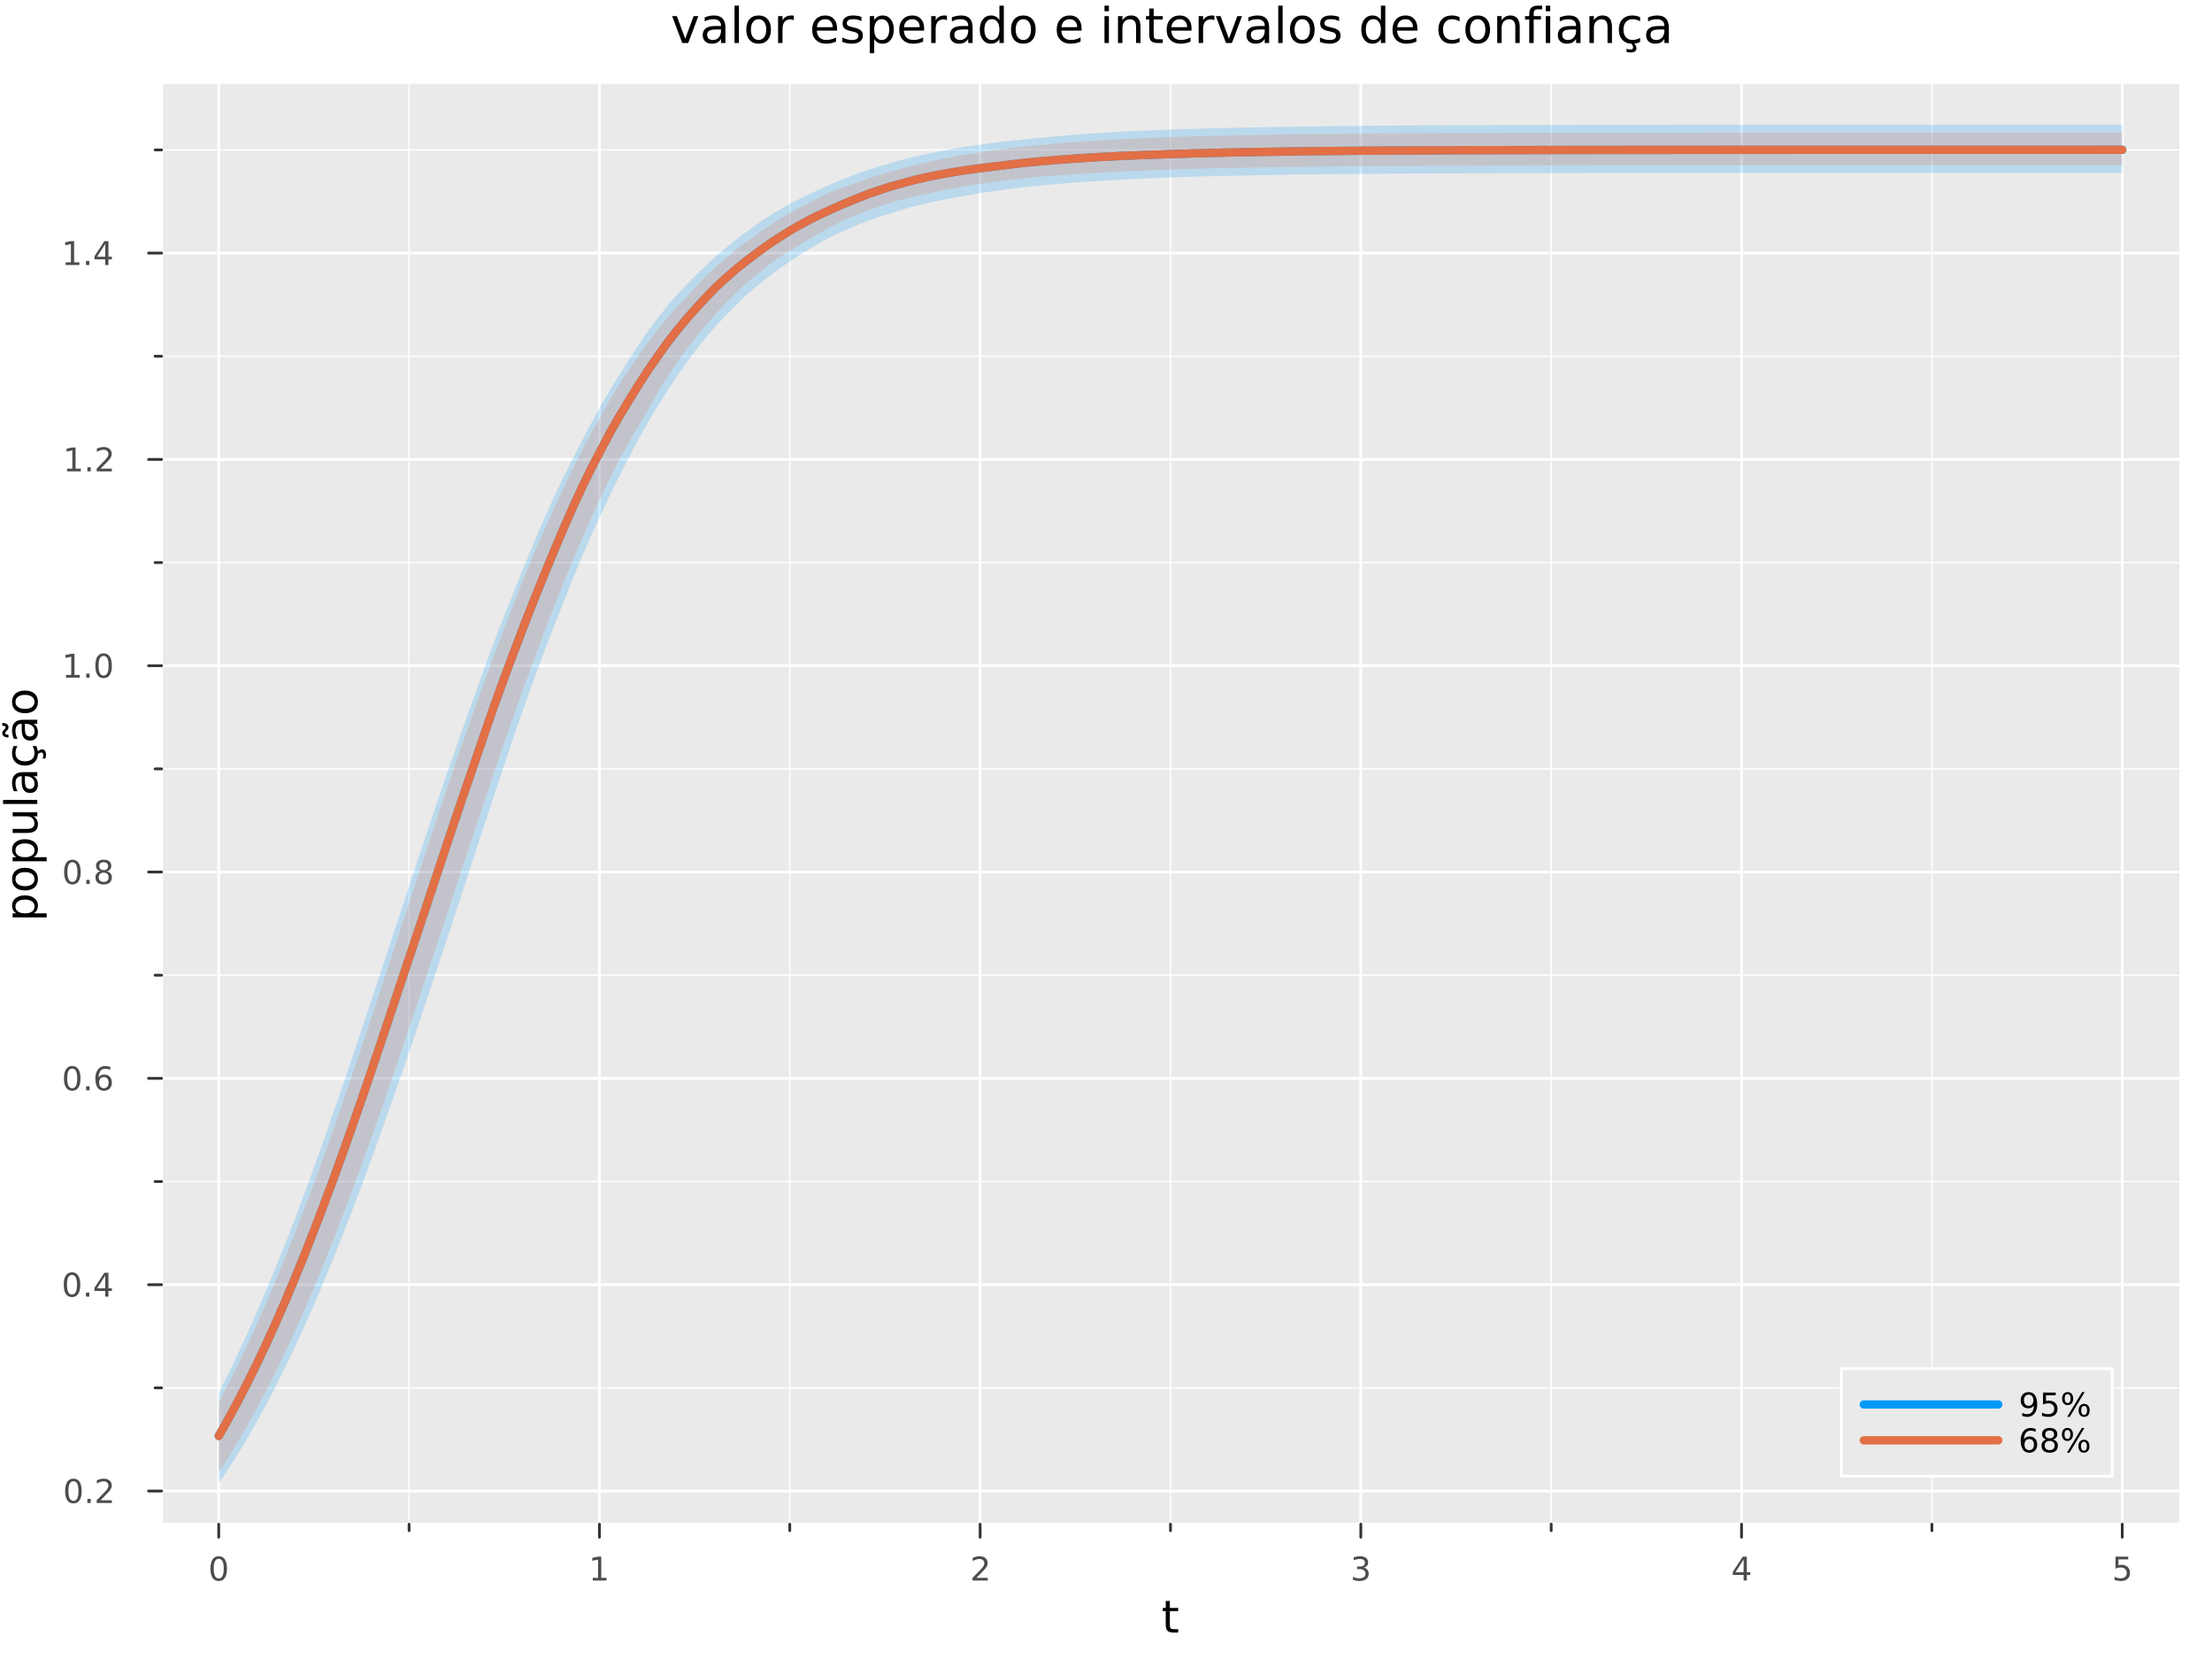 <?xml version="1.0" encoding="utf-8"?>
<svg xmlns="http://www.w3.org/2000/svg" xmlns:xlink="http://www.w3.org/1999/xlink" width="800" height="600" viewBox="0 0 3200 2400">
<rect x="0" y="0" width="3200" height="2400" fill="#808080" stroke="none"/>
<defs>
  <clipPath id="clip310">
    <rect x="0" y="0" width="3200" height="2400"/>
  </clipPath>
</defs>
<path clip-path="url(#clip310)" d="M0 2400 L3200 2400 L3200 0 L0 0  Z" fill="#ffffff" fill-rule="evenodd" fill-opacity="1"/>
<defs>
  <clipPath id="clip311">
    <rect x="640" y="0" width="2241" height="2241"/>
  </clipPath>
</defs>
<path clip-path="url(#clip310)" d="M233.806 2204.92 L3152.76 2204.92 L3152.76 121.312 L233.806 121.312  Z" fill="#eaeaea" fill-rule="evenodd" fill-opacity="1"/>
<defs>
  <clipPath id="clip312">
    <rect x="233" y="121" width="2920" height="2085"/>
  </clipPath>
</defs>
<polyline clip-path="url(#clip312)" style="stroke:#ffffff; stroke-linecap:round; stroke-linejoin:round; stroke-width:4; stroke-opacity:1; fill:none" points="316.418,2204.92 316.418,121.312 "/>
<polyline clip-path="url(#clip312)" style="stroke:#ffffff; stroke-linecap:round; stroke-linejoin:round; stroke-width:4; stroke-opacity:1; fill:none" points="867.163,2204.92 867.163,121.312 "/>
<polyline clip-path="url(#clip312)" style="stroke:#ffffff; stroke-linecap:round; stroke-linejoin:round; stroke-width:4; stroke-opacity:1; fill:none" points="1417.91,2204.92 1417.91,121.312 "/>
<polyline clip-path="url(#clip312)" style="stroke:#ffffff; stroke-linecap:round; stroke-linejoin:round; stroke-width:4; stroke-opacity:1; fill:none" points="1968.65,2204.92 1968.65,121.312 "/>
<polyline clip-path="url(#clip312)" style="stroke:#ffffff; stroke-linecap:round; stroke-linejoin:round; stroke-width:4; stroke-opacity:1; fill:none" points="2519.4,2204.92 2519.4,121.312 "/>
<polyline clip-path="url(#clip312)" style="stroke:#ffffff; stroke-linecap:round; stroke-linejoin:round; stroke-width:4; stroke-opacity:1; fill:none" points="3070.14,2204.92 3070.14,121.312 "/>
<polyline clip-path="url(#clip312)" style="stroke:#ffffff; stroke-linecap:round; stroke-linejoin:round; stroke-width:2; stroke-opacity:1; fill:none" points="591.791,2204.92 591.791,121.312 "/>
<polyline clip-path="url(#clip312)" style="stroke:#ffffff; stroke-linecap:round; stroke-linejoin:round; stroke-width:2; stroke-opacity:1; fill:none" points="1142.54,2204.92 1142.54,121.312 "/>
<polyline clip-path="url(#clip312)" style="stroke:#ffffff; stroke-linecap:round; stroke-linejoin:round; stroke-width:2; stroke-opacity:1; fill:none" points="1693.28,2204.92 1693.28,121.312 "/>
<polyline clip-path="url(#clip312)" style="stroke:#ffffff; stroke-linecap:round; stroke-linejoin:round; stroke-width:2; stroke-opacity:1; fill:none" points="2244.03,2204.92 2244.03,121.312 "/>
<polyline clip-path="url(#clip312)" style="stroke:#ffffff; stroke-linecap:round; stroke-linejoin:round; stroke-width:2; stroke-opacity:1; fill:none" points="2794.77,2204.92 2794.77,121.312 "/>
<polyline clip-path="url(#clip310)" style="stroke:#ffffff; stroke-linecap:round; stroke-linejoin:round; stroke-width:4; stroke-opacity:1; fill:none" points="233.806,2204.92 3152.76,2204.92 "/>
<polyline clip-path="url(#clip310)" style="stroke:#333333; stroke-linecap:round; stroke-linejoin:round; stroke-width:4; stroke-opacity:1; fill:none" points="316.418,2204.92 316.418,2223.82 "/>
<polyline clip-path="url(#clip310)" style="stroke:#333333; stroke-linecap:round; stroke-linejoin:round; stroke-width:4; stroke-opacity:1; fill:none" points="867.163,2204.92 867.163,2223.82 "/>
<polyline clip-path="url(#clip310)" style="stroke:#333333; stroke-linecap:round; stroke-linejoin:round; stroke-width:4; stroke-opacity:1; fill:none" points="1417.91,2204.92 1417.91,2223.82 "/>
<polyline clip-path="url(#clip310)" style="stroke:#333333; stroke-linecap:round; stroke-linejoin:round; stroke-width:4; stroke-opacity:1; fill:none" points="1968.65,2204.92 1968.65,2223.82 "/>
<polyline clip-path="url(#clip310)" style="stroke:#333333; stroke-linecap:round; stroke-linejoin:round; stroke-width:4; stroke-opacity:1; fill:none" points="2519.4,2204.92 2519.4,2223.82 "/>
<polyline clip-path="url(#clip310)" style="stroke:#333333; stroke-linecap:round; stroke-linejoin:round; stroke-width:4; stroke-opacity:1; fill:none" points="3070.14,2204.92 3070.14,2223.82 "/>
<polyline clip-path="url(#clip310)" style="stroke:#333333; stroke-linecap:round; stroke-linejoin:round; stroke-width:4; stroke-opacity:1; fill:none" points="591.791,2204.92 591.791,2214.37 "/>
<polyline clip-path="url(#clip310)" style="stroke:#333333; stroke-linecap:round; stroke-linejoin:round; stroke-width:4; stroke-opacity:1; fill:none" points="1142.54,2204.92 1142.54,2214.37 "/>
<polyline clip-path="url(#clip310)" style="stroke:#333333; stroke-linecap:round; stroke-linejoin:round; stroke-width:4; stroke-opacity:1; fill:none" points="1693.28,2204.92 1693.28,2214.37 "/>
<polyline clip-path="url(#clip310)" style="stroke:#333333; stroke-linecap:round; stroke-linejoin:round; stroke-width:4; stroke-opacity:1; fill:none" points="2244.03,2204.92 2244.03,2214.37 "/>
<polyline clip-path="url(#clip310)" style="stroke:#333333; stroke-linecap:round; stroke-linejoin:round; stroke-width:4; stroke-opacity:1; fill:none" points="2794.77,2204.92 2794.77,2214.37 "/>
<path clip-path="url(#clip310)" d="M316.418 2255.04 Q312.807 2255.04 310.978 2258.6 Q309.173 2262.14 309.173 2269.27 Q309.173 2276.38 310.978 2279.95 Q312.807 2283.49 316.418 2283.49 Q320.052 2283.49 321.858 2279.95 Q323.687 2276.38 323.687 2269.27 Q323.687 2262.14 321.858 2258.6 Q320.052 2255.04 316.418 2255.04 M316.418 2251.33 Q322.228 2251.33 325.284 2255.94 Q328.362 2260.52 328.362 2269.27 Q328.362 2278 325.284 2282.61 Q322.228 2287.19 316.418 2287.19 Q310.608 2287.19 307.529 2282.61 Q304.474 2278 304.474 2269.27 Q304.474 2260.52 307.529 2255.94 Q310.608 2251.33 316.418 2251.33 Z" fill="#4c4c4c" fill-rule="nonzero" fill-opacity="1" /><path clip-path="url(#clip310)" d="M857.545 2282.58 L865.184 2282.58 L865.184 2256.22 L856.874 2257.89 L856.874 2253.63 L865.138 2251.96 L869.814 2251.96 L869.814 2282.58 L877.453 2282.58 L877.453 2286.52 L857.545 2286.52 L857.545 2282.58 Z" fill="#4c4c4c" fill-rule="nonzero" fill-opacity="1" /><path clip-path="url(#clip310)" d="M1412.56 2282.58 L1428.88 2282.58 L1428.88 2286.52 L1406.94 2286.52 L1406.94 2282.58 Q1409.6 2279.83 1414.18 2275.2 Q1418.79 2270.55 1419.97 2269.21 Q1422.21 2266.68 1423.09 2264.95 Q1424 2263.19 1424 2261.5 Q1424 2258.74 1422.05 2257.01 Q1420.13 2255.27 1417.03 2255.27 Q1414.83 2255.27 1412.38 2256.03 Q1409.95 2256.8 1407.17 2258.35 L1407.17 2253.63 Q1409.99 2252.49 1412.45 2251.91 Q1414.9 2251.33 1416.94 2251.33 Q1422.31 2251.33 1425.5 2254.02 Q1428.7 2256.71 1428.7 2261.2 Q1428.7 2263.33 1427.89 2265.25 Q1427.1 2267.14 1424.99 2269.74 Q1424.41 2270.41 1421.31 2273.63 Q1418.21 2276.82 1412.56 2282.58 Z" fill="#4c4c4c" fill-rule="nonzero" fill-opacity="1" /><path clip-path="url(#clip310)" d="M1972.9 2267.89 Q1976.26 2268.6 1978.13 2270.87 Q1980.03 2273.14 1980.03 2276.47 Q1980.03 2281.59 1976.51 2284.39 Q1972.99 2287.19 1966.51 2287.19 Q1964.34 2287.19 1962.02 2286.75 Q1959.73 2286.33 1957.28 2285.48 L1957.28 2280.96 Q1959.22 2282.1 1961.54 2282.68 Q1963.85 2283.26 1966.37 2283.26 Q1970.77 2283.26 1973.06 2281.52 Q1975.38 2279.78 1975.38 2276.47 Q1975.38 2273.42 1973.23 2271.71 Q1971.1 2269.97 1967.28 2269.97 L1963.25 2269.97 L1963.25 2266.13 L1967.46 2266.13 Q1970.91 2266.13 1972.74 2264.76 Q1974.57 2263.37 1974.57 2260.78 Q1974.57 2258.12 1972.67 2256.71 Q1970.79 2255.27 1967.28 2255.27 Q1965.36 2255.27 1963.16 2255.69 Q1960.96 2256.1 1958.32 2256.98 L1958.32 2252.82 Q1960.98 2252.08 1963.29 2251.71 Q1965.63 2251.33 1967.69 2251.33 Q1973.02 2251.33 1976.12 2253.77 Q1979.22 2256.17 1979.22 2260.29 Q1979.22 2263.16 1977.58 2265.15 Q1975.93 2267.12 1972.9 2267.89 Z" fill="#4c4c4c" fill-rule="nonzero" fill-opacity="1" /><path clip-path="url(#clip310)" d="M2522.41 2256.03 L2510.6 2274.48 L2522.41 2274.48 L2522.41 2256.03 M2521.18 2251.96 L2527.06 2251.96 L2527.06 2274.48 L2531.99 2274.48 L2531.99 2278.37 L2527.06 2278.37 L2527.06 2286.52 L2522.41 2286.52 L2522.41 2278.37 L2506.81 2278.37 L2506.81 2273.86 L2521.18 2251.96 Z" fill="#4c4c4c" fill-rule="nonzero" fill-opacity="1" /><path clip-path="url(#clip310)" d="M3060.42 2251.96 L3078.78 2251.96 L3078.78 2255.9 L3064.7 2255.9 L3064.7 2264.37 Q3065.72 2264.02 3066.74 2263.86 Q3067.76 2263.67 3068.78 2263.67 Q3074.57 2263.67 3077.95 2266.84 Q3081.32 2270.02 3081.32 2275.43 Q3081.32 2281.01 3077.85 2284.11 Q3074.38 2287.19 3068.06 2287.19 Q3065.88 2287.19 3063.62 2286.82 Q3061.37 2286.45 3058.96 2285.71 L3058.96 2281.01 Q3061.05 2282.14 3063.27 2282.7 Q3065.49 2283.26 3067.97 2283.26 Q3071.97 2283.26 3074.31 2281.15 Q3076.65 2279.04 3076.65 2275.43 Q3076.65 2271.82 3074.31 2269.71 Q3071.97 2267.61 3067.97 2267.61 Q3066.09 2267.61 3064.22 2268.02 Q3062.37 2268.44 3060.42 2269.32 L3060.42 2251.96 Z" fill="#4c4c4c" fill-rule="nonzero" fill-opacity="1" /><path clip-path="url(#clip310)" d="M1692.34 2316.01 L1692.34 2326.14 L1704.41 2326.14 L1704.41 2330.69 L1692.34 2330.69 L1692.34 2350.04 Q1692.34 2354.4 1693.52 2355.64 Q1694.73 2356.88 1698.39 2356.88 L1704.41 2356.88 L1704.41 2361.78 L1698.39 2361.78 Q1691.61 2361.78 1689.03 2359.27 Q1686.45 2356.72 1686.45 2350.04 L1686.45 2330.69 L1682.16 2330.69 L1682.16 2326.14 L1686.45 2326.14 L1686.45 2316.01 L1692.34 2316.01 Z" fill="#000000" fill-rule="nonzero" fill-opacity="1" /><polyline clip-path="url(#clip312)" style="stroke:#ffffff; stroke-linecap:round; stroke-linejoin:round; stroke-width:4; stroke-opacity:1; fill:none" points="233.806,2156.99 3152.76,2156.99 "/>
<polyline clip-path="url(#clip312)" style="stroke:#ffffff; stroke-linecap:round; stroke-linejoin:round; stroke-width:4; stroke-opacity:1; fill:none" points="233.806,1858.51 3152.76,1858.51 "/>
<polyline clip-path="url(#clip312)" style="stroke:#ffffff; stroke-linecap:round; stroke-linejoin:round; stroke-width:4; stroke-opacity:1; fill:none" points="233.806,1560.03 3152.76,1560.03 "/>
<polyline clip-path="url(#clip312)" style="stroke:#ffffff; stroke-linecap:round; stroke-linejoin:round; stroke-width:4; stroke-opacity:1; fill:none" points="233.806,1261.55 3152.76,1261.55 "/>
<polyline clip-path="url(#clip312)" style="stroke:#ffffff; stroke-linecap:round; stroke-linejoin:round; stroke-width:4; stroke-opacity:1; fill:none" points="233.806,963.071 3152.76,963.071 "/>
<polyline clip-path="url(#clip312)" style="stroke:#ffffff; stroke-linecap:round; stroke-linejoin:round; stroke-width:4; stroke-opacity:1; fill:none" points="233.806,664.593 3152.76,664.593 "/>
<polyline clip-path="url(#clip312)" style="stroke:#ffffff; stroke-linecap:round; stroke-linejoin:round; stroke-width:4; stroke-opacity:1; fill:none" points="233.806,366.114 3152.76,366.114 "/>
<polyline clip-path="url(#clip312)" style="stroke:#ffffff; stroke-linecap:round; stroke-linejoin:round; stroke-width:2; stroke-opacity:1; fill:none" points="233.806,2007.75 3152.76,2007.75 "/>
<polyline clip-path="url(#clip312)" style="stroke:#ffffff; stroke-linecap:round; stroke-linejoin:round; stroke-width:2; stroke-opacity:1; fill:none" points="233.806,1709.27 3152.76,1709.27 "/>
<polyline clip-path="url(#clip312)" style="stroke:#ffffff; stroke-linecap:round; stroke-linejoin:round; stroke-width:2; stroke-opacity:1; fill:none" points="233.806,1410.79 3152.76,1410.79 "/>
<polyline clip-path="url(#clip312)" style="stroke:#ffffff; stroke-linecap:round; stroke-linejoin:round; stroke-width:2; stroke-opacity:1; fill:none" points="233.806,1112.31 3152.76,1112.31 "/>
<polyline clip-path="url(#clip312)" style="stroke:#ffffff; stroke-linecap:round; stroke-linejoin:round; stroke-width:2; stroke-opacity:1; fill:none" points="233.806,813.832 3152.76,813.832 "/>
<polyline clip-path="url(#clip312)" style="stroke:#ffffff; stroke-linecap:round; stroke-linejoin:round; stroke-width:2; stroke-opacity:1; fill:none" points="233.806,515.353 3152.76,515.353 "/>
<polyline clip-path="url(#clip312)" style="stroke:#ffffff; stroke-linecap:round; stroke-linejoin:round; stroke-width:2; stroke-opacity:1; fill:none" points="233.806,216.874 3152.76,216.874 "/>
<polyline clip-path="url(#clip310)" style="stroke:#ffffff; stroke-linecap:round; stroke-linejoin:round; stroke-width:4; stroke-opacity:1; fill:none" points="233.806,2204.92 233.806,121.312 "/>
<polyline clip-path="url(#clip310)" style="stroke:#333333; stroke-linecap:round; stroke-linejoin:round; stroke-width:4; stroke-opacity:1; fill:none" points="233.806,2156.99 214.909,2156.99 "/>
<polyline clip-path="url(#clip310)" style="stroke:#333333; stroke-linecap:round; stroke-linejoin:round; stroke-width:4; stroke-opacity:1; fill:none" points="233.806,1858.51 214.909,1858.51 "/>
<polyline clip-path="url(#clip310)" style="stroke:#333333; stroke-linecap:round; stroke-linejoin:round; stroke-width:4; stroke-opacity:1; fill:none" points="233.806,1560.03 214.909,1560.03 "/>
<polyline clip-path="url(#clip310)" style="stroke:#333333; stroke-linecap:round; stroke-linejoin:round; stroke-width:4; stroke-opacity:1; fill:none" points="233.806,1261.55 214.909,1261.55 "/>
<polyline clip-path="url(#clip310)" style="stroke:#333333; stroke-linecap:round; stroke-linejoin:round; stroke-width:4; stroke-opacity:1; fill:none" points="233.806,963.071 214.909,963.071 "/>
<polyline clip-path="url(#clip310)" style="stroke:#333333; stroke-linecap:round; stroke-linejoin:round; stroke-width:4; stroke-opacity:1; fill:none" points="233.806,664.593 214.909,664.593 "/>
<polyline clip-path="url(#clip310)" style="stroke:#333333; stroke-linecap:round; stroke-linejoin:round; stroke-width:4; stroke-opacity:1; fill:none" points="233.806,366.114 214.909,366.114 "/>
<polyline clip-path="url(#clip310)" style="stroke:#333333; stroke-linecap:round; stroke-linejoin:round; stroke-width:4; stroke-opacity:1; fill:none" points="233.806,2007.75 224.357,2007.75 "/>
<polyline clip-path="url(#clip310)" style="stroke:#333333; stroke-linecap:round; stroke-linejoin:round; stroke-width:4; stroke-opacity:1; fill:none" points="233.806,1709.27 224.357,1709.27 "/>
<polyline clip-path="url(#clip310)" style="stroke:#333333; stroke-linecap:round; stroke-linejoin:round; stroke-width:4; stroke-opacity:1; fill:none" points="233.806,1410.79 224.357,1410.79 "/>
<polyline clip-path="url(#clip310)" style="stroke:#333333; stroke-linecap:round; stroke-linejoin:round; stroke-width:4; stroke-opacity:1; fill:none" points="233.806,1112.31 224.357,1112.31 "/>
<polyline clip-path="url(#clip310)" style="stroke:#333333; stroke-linecap:round; stroke-linejoin:round; stroke-width:4; stroke-opacity:1; fill:none" points="233.806,813.832 224.357,813.832 "/>
<polyline clip-path="url(#clip310)" style="stroke:#333333; stroke-linecap:round; stroke-linejoin:round; stroke-width:4; stroke-opacity:1; fill:none" points="233.806,515.353 224.357,515.353 "/>
<polyline clip-path="url(#clip310)" style="stroke:#333333; stroke-linecap:round; stroke-linejoin:round; stroke-width:4; stroke-opacity:1; fill:none" points="233.806,216.874 224.357,216.874 "/>
<path clip-path="url(#clip310)" d="M106.228 2142.79 Q102.617 2142.79 100.788 2146.35 Q98.983 2149.89 98.983 2157.02 Q98.983 2164.13 100.788 2167.69 Q102.617 2171.23 106.228 2171.23 Q109.862 2171.23 111.668 2167.69 Q113.496 2164.13 113.496 2157.02 Q113.496 2149.89 111.668 2146.35 Q109.862 2142.79 106.228 2142.79 M106.228 2139.08 Q112.038 2139.08 115.094 2143.69 Q118.172 2148.27 118.172 2157.02 Q118.172 2165.75 115.094 2170.36 Q112.038 2174.94 106.228 2174.94 Q100.418 2174.94 97.339 2170.36 Q94.284 2165.75 94.284 2157.02 Q94.284 2148.27 97.339 2143.69 Q100.418 2139.08 106.228 2139.08 Z" fill="#4c4c4c" fill-rule="nonzero" fill-opacity="1" /><path clip-path="url(#clip310)" d="M126.39 2168.39 L131.274 2168.39 L131.274 2174.27 L126.39 2174.27 L126.39 2168.39 Z" fill="#4c4c4c" fill-rule="nonzero" fill-opacity="1" /><path clip-path="url(#clip310)" d="M145.487 2170.33 L161.806 2170.33 L161.806 2174.27 L139.862 2174.27 L139.862 2170.33 Q142.524 2167.58 147.107 2162.95 Q151.714 2158.29 152.894 2156.95 Q155.14 2154.43 156.019 2152.69 Q156.922 2150.93 156.922 2149.24 Q156.922 2146.49 154.978 2144.75 Q153.056 2143.02 149.954 2143.02 Q147.755 2143.02 145.302 2143.78 Q142.871 2144.55 140.093 2146.1 L140.093 2141.37 Q142.917 2140.24 145.371 2139.66 Q147.825 2139.08 149.862 2139.08 Q155.232 2139.08 158.427 2141.77 Q161.621 2144.45 161.621 2148.94 Q161.621 2151.07 160.811 2152.99 Q160.024 2154.89 157.917 2157.48 Q157.339 2158.16 154.237 2161.37 Q151.135 2164.57 145.487 2170.33 Z" fill="#4c4c4c" fill-rule="nonzero" fill-opacity="1" /><path clip-path="url(#clip310)" d="M104.145 1844.31 Q100.533 1844.31 98.705 1847.87 Q96.899 1851.41 96.899 1858.54 Q96.899 1865.65 98.705 1869.21 Q100.533 1872.76 104.145 1872.76 Q107.779 1872.76 109.584 1869.21 Q111.413 1865.65 111.413 1858.54 Q111.413 1851.41 109.584 1847.87 Q107.779 1844.31 104.145 1844.31 M104.145 1840.6 Q109.955 1840.6 113.01 1845.21 Q116.089 1849.79 116.089 1858.54 Q116.089 1867.27 113.01 1871.88 Q109.955 1876.46 104.145 1876.46 Q98.334 1876.46 95.256 1871.88 Q92.2 1867.27 92.2 1858.54 Q92.2 1849.79 95.256 1845.21 Q98.334 1840.6 104.145 1840.6 Z" fill="#4c4c4c" fill-rule="nonzero" fill-opacity="1" /><path clip-path="url(#clip310)" d="M124.306 1869.91 L129.191 1869.91 L129.191 1875.79 L124.306 1875.79 L124.306 1869.91 Z" fill="#4c4c4c" fill-rule="nonzero" fill-opacity="1" /><path clip-path="url(#clip310)" d="M152.223 1845.3 L140.417 1863.75 L152.223 1863.75 L152.223 1845.3 M150.996 1841.23 L156.876 1841.23 L156.876 1863.75 L161.806 1863.75 L161.806 1867.64 L156.876 1867.64 L156.876 1875.79 L152.223 1875.79 L152.223 1867.64 L136.621 1867.64 L136.621 1863.13 L150.996 1841.23 Z" fill="#4c4c4c" fill-rule="nonzero" fill-opacity="1" /><path clip-path="url(#clip310)" d="M104.469 1545.83 Q100.858 1545.83 99.029 1549.39 Q97.223 1552.93 97.223 1560.06 Q97.223 1567.17 99.029 1570.74 Q100.858 1574.28 104.469 1574.28 Q108.103 1574.28 109.908 1570.74 Q111.737 1567.17 111.737 1560.06 Q111.737 1552.93 109.908 1549.39 Q108.103 1545.83 104.469 1545.83 M104.469 1542.12 Q110.279 1542.12 113.334 1546.73 Q116.413 1551.31 116.413 1560.06 Q116.413 1568.79 113.334 1573.4 Q110.279 1577.98 104.469 1577.98 Q98.659 1577.98 95.58 1573.4 Q92.524 1568.79 92.524 1560.06 Q92.524 1551.31 95.58 1546.73 Q98.659 1542.12 104.469 1542.12 Z" fill="#4c4c4c" fill-rule="nonzero" fill-opacity="1" /><path clip-path="url(#clip310)" d="M124.631 1571.43 L129.515 1571.43 L129.515 1577.31 L124.631 1577.31 L124.631 1571.43 Z" fill="#4c4c4c" fill-rule="nonzero" fill-opacity="1" /><path clip-path="url(#clip310)" d="M150.279 1558.17 Q147.13 1558.17 145.279 1560.32 Q143.45 1562.47 143.45 1566.22 Q143.45 1569.95 145.279 1572.12 Q147.13 1574.28 150.279 1574.28 Q153.427 1574.28 155.255 1572.12 Q157.107 1569.95 157.107 1566.22 Q157.107 1562.47 155.255 1560.32 Q153.427 1558.17 150.279 1558.17 M159.561 1543.51 L159.561 1547.77 Q157.802 1546.94 155.996 1546.5 Q154.214 1546.06 152.454 1546.06 Q147.825 1546.06 145.371 1549.18 Q142.941 1552.31 142.593 1558.63 Q143.959 1556.61 146.019 1555.55 Q148.079 1554.46 150.556 1554.46 Q155.765 1554.46 158.774 1557.63 Q161.806 1560.78 161.806 1566.22 Q161.806 1571.55 158.658 1574.76 Q155.51 1577.98 150.279 1577.98 Q144.283 1577.98 141.112 1573.4 Q137.941 1568.79 137.941 1560.06 Q137.941 1551.87 141.83 1547.01 Q145.718 1542.12 152.269 1542.12 Q154.029 1542.12 155.811 1542.47 Q157.616 1542.82 159.561 1543.51 Z" fill="#4c4c4c" fill-rule="nonzero" fill-opacity="1" /><path clip-path="url(#clip310)" d="M104.723 1247.35 Q101.112 1247.35 99.284 1250.91 Q97.478 1254.46 97.478 1261.59 Q97.478 1268.69 99.284 1272.26 Q101.112 1275.8 104.723 1275.8 Q108.357 1275.8 110.163 1272.26 Q111.992 1268.69 111.992 1261.59 Q111.992 1254.46 110.163 1250.91 Q108.357 1247.35 104.723 1247.35 M104.723 1243.65 Q110.533 1243.65 113.589 1248.25 Q116.668 1252.84 116.668 1261.59 Q116.668 1270.31 113.589 1274.92 Q110.533 1279.5 104.723 1279.5 Q98.913 1279.5 95.834 1274.92 Q92.779 1270.31 92.779 1261.59 Q92.779 1252.84 95.834 1248.25 Q98.913 1243.65 104.723 1243.65 Z" fill="#4c4c4c" fill-rule="nonzero" fill-opacity="1" /><path clip-path="url(#clip310)" d="M124.885 1272.95 L129.769 1272.95 L129.769 1278.83 L124.885 1278.83 L124.885 1272.95 Z" fill="#4c4c4c" fill-rule="nonzero" fill-opacity="1" /><path clip-path="url(#clip310)" d="M149.954 1262.42 Q146.621 1262.42 144.7 1264.2 Q142.802 1265.98 142.802 1269.11 Q142.802 1272.23 144.7 1274.02 Q146.621 1275.8 149.954 1275.8 Q153.288 1275.8 155.209 1274.02 Q157.13 1272.21 157.13 1269.11 Q157.13 1265.98 155.209 1264.2 Q153.311 1262.42 149.954 1262.42 M145.279 1260.43 Q142.269 1259.69 140.58 1257.63 Q138.913 1255.57 138.913 1252.6 Q138.913 1248.46 141.853 1246.05 Q144.816 1243.65 149.954 1243.65 Q155.116 1243.65 158.056 1246.05 Q160.996 1248.46 160.996 1252.6 Q160.996 1255.57 159.306 1257.63 Q157.64 1259.69 154.654 1260.43 Q158.033 1261.21 159.908 1263.51 Q161.806 1265.8 161.806 1269.11 Q161.806 1274.13 158.728 1276.82 Q155.672 1279.5 149.954 1279.5 Q144.237 1279.5 141.158 1276.82 Q138.103 1274.13 138.103 1269.11 Q138.103 1265.8 140.001 1263.51 Q141.899 1261.21 145.279 1260.43 M143.566 1253.04 Q143.566 1255.73 145.232 1257.23 Q146.922 1258.74 149.954 1258.74 Q152.964 1258.74 154.654 1257.23 Q156.366 1255.73 156.366 1253.04 Q156.366 1250.36 154.654 1248.85 Q152.964 1247.35 149.954 1247.35 Q146.922 1247.35 145.232 1248.85 Q143.566 1250.36 143.566 1253.04 Z" fill="#4c4c4c" fill-rule="nonzero" fill-opacity="1" /><path clip-path="url(#clip310)" d="M95.441 976.416 L103.08 976.416 L103.08 950.051 L94.77 951.717 L94.77 947.458 L103.033 945.791 L107.709 945.791 L107.709 976.416 L115.348 976.416 L115.348 980.351 L95.441 980.351 L95.441 976.416 Z" fill="#4c4c4c" fill-rule="nonzero" fill-opacity="1" /><path clip-path="url(#clip310)" d="M124.793 974.472 L129.677 974.472 L129.677 980.351 L124.793 980.351 L124.793 974.472 Z" fill="#4c4c4c" fill-rule="nonzero" fill-opacity="1" /><path clip-path="url(#clip310)" d="M149.862 948.87 Q146.251 948.87 144.422 952.435 Q142.617 955.977 142.617 963.106 Q142.617 970.213 144.422 973.777 Q146.251 977.319 149.862 977.319 Q153.496 977.319 155.302 973.777 Q157.13 970.213 157.13 963.106 Q157.13 955.977 155.302 952.435 Q153.496 948.87 149.862 948.87 M149.862 945.166 Q155.672 945.166 158.728 949.773 Q161.806 954.356 161.806 963.106 Q161.806 971.833 158.728 976.439 Q155.672 981.023 149.862 981.023 Q144.052 981.023 140.973 976.439 Q137.918 971.833 137.918 963.106 Q137.918 954.356 140.973 949.773 Q144.052 945.166 149.862 945.166 Z" fill="#4c4c4c" fill-rule="nonzero" fill-opacity="1" /><path clip-path="url(#clip310)" d="M97.038 677.937 L104.677 677.937 L104.677 651.572 L96.367 653.238 L96.367 648.979 L104.631 647.313 L109.307 647.313 L109.307 677.937 L116.945 677.937 L116.945 681.873 L97.038 681.873 L97.038 677.937 Z" fill="#4c4c4c" fill-rule="nonzero" fill-opacity="1" /><path clip-path="url(#clip310)" d="M126.39 675.993 L131.274 675.993 L131.274 681.873 L126.39 681.873 L126.39 675.993 Z" fill="#4c4c4c" fill-rule="nonzero" fill-opacity="1" /><path clip-path="url(#clip310)" d="M145.487 677.937 L161.806 677.937 L161.806 681.873 L139.862 681.873 L139.862 677.937 Q142.524 675.183 147.107 670.553 Q151.714 665.9 152.894 664.558 Q155.14 662.035 156.019 660.299 Q156.922 658.539 156.922 656.85 Q156.922 654.095 154.978 652.359 Q153.056 650.623 149.954 650.623 Q147.755 650.623 145.302 651.387 Q142.871 652.15 140.093 653.701 L140.093 648.979 Q142.917 647.845 145.371 647.266 Q147.825 646.688 149.862 646.688 Q155.232 646.688 158.427 649.373 Q161.621 652.058 161.621 656.549 Q161.621 658.678 160.811 660.6 Q160.024 662.498 157.917 665.09 Q157.339 665.762 154.237 668.979 Q151.135 672.174 145.487 677.937 Z" fill="#4c4c4c" fill-rule="nonzero" fill-opacity="1" /><path clip-path="url(#clip310)" d="M94.955 379.458 L102.594 379.458 L102.594 353.093 L94.284 354.76 L94.284 350.5 L102.547 348.834 L107.223 348.834 L107.223 379.458 L114.862 379.458 L114.862 383.394 L94.955 383.394 L94.955 379.458 Z" fill="#4c4c4c" fill-rule="nonzero" fill-opacity="1" /><path clip-path="url(#clip310)" d="M124.306 377.514 L129.191 377.514 L129.191 383.394 L124.306 383.394 L124.306 377.514 Z" fill="#4c4c4c" fill-rule="nonzero" fill-opacity="1" /><path clip-path="url(#clip310)" d="M152.223 352.908 L140.417 371.357 L152.223 371.357 L152.223 352.908 M150.996 348.834 L156.876 348.834 L156.876 371.357 L161.806 371.357 L161.806 375.246 L156.876 375.246 L156.876 383.394 L152.223 383.394 L152.223 375.246 L136.621 375.246 L136.621 370.732 L150.996 348.834 Z" fill="#4c4c4c" fill-rule="nonzero" fill-opacity="1" /><path clip-path="url(#clip310)" d="M48.597 1321.32 L67.503 1321.32 L67.503 1327.21 L18.296 1327.21 L18.296 1321.32 L23.707 1321.32 Q20.524 1319.47 18.996 1316.67 Q17.437 1313.84 17.437 1309.93 Q17.437 1303.43 22.593 1299.39 Q27.749 1295.32 36.152 1295.32 Q44.555 1295.32 49.711 1299.39 Q54.867 1303.43 54.867 1309.93 Q54.867 1313.84 53.339 1316.67 Q51.78 1319.47 48.597 1321.32 M36.152 1301.4 Q29.691 1301.4 26.03 1304.07 Q22.338 1306.71 22.338 1311.36 Q22.338 1316 26.03 1318.68 Q29.691 1321.32 36.152 1321.32 Q42.613 1321.32 46.305 1318.68 Q49.966 1316 49.966 1311.36 Q49.966 1306.71 46.305 1304.07 Q42.613 1301.4 36.152 1301.4 Z" fill="#000000" fill-rule="nonzero" fill-opacity="1" /><path clip-path="url(#clip310)" d="M22.402 1271.79 Q22.402 1276.51 26.094 1279.24 Q29.755 1281.98 36.152 1281.98 Q42.55 1281.98 46.242 1279.27 Q49.902 1276.54 49.902 1271.79 Q49.902 1267.12 46.21 1264.38 Q42.518 1261.64 36.152 1261.64 Q29.818 1261.64 26.126 1264.38 Q22.402 1267.12 22.402 1271.79 M17.437 1271.79 Q17.437 1264.16 22.402 1259.8 Q27.367 1255.43 36.152 1255.43 Q44.905 1255.43 49.902 1259.8 Q54.867 1264.16 54.867 1271.79 Q54.867 1279.47 49.902 1283.83 Q44.905 1288.15 36.152 1288.15 Q27.367 1288.15 22.402 1283.83 Q17.437 1279.47 17.437 1271.79 Z" fill="#000000" fill-rule="nonzero" fill-opacity="1" /><path clip-path="url(#clip310)" d="M48.597 1240.06 L67.503 1240.06 L67.503 1245.95 L18.296 1245.95 L18.296 1240.06 L23.707 1240.06 Q20.524 1238.22 18.996 1235.41 Q17.437 1232.58 17.437 1228.67 Q17.437 1222.17 22.593 1218.13 Q27.749 1214.06 36.152 1214.06 Q44.555 1214.06 49.711 1218.13 Q54.867 1222.17 54.867 1228.67 Q54.867 1232.58 53.339 1235.41 Q51.78 1238.22 48.597 1240.06 M36.152 1220.14 Q29.691 1220.14 26.03 1222.81 Q22.338 1225.45 22.338 1230.1 Q22.338 1234.75 26.03 1237.42 Q29.691 1240.06 36.152 1240.06 Q42.613 1240.06 46.305 1237.42 Q49.966 1234.75 49.966 1230.1 Q49.966 1225.45 46.305 1222.81 Q42.613 1220.14 36.152 1220.14 Z" fill="#000000" fill-rule="nonzero" fill-opacity="1" /><path clip-path="url(#clip310)" d="M39.876 1204.95 L18.296 1204.95 L18.296 1199.1 L39.653 1199.1 Q44.714 1199.1 47.26 1197.12 Q49.775 1195.15 49.775 1191.2 Q49.775 1186.46 46.751 1183.72 Q43.727 1180.96 38.507 1180.96 L18.296 1180.96 L18.296 1175.1 L53.944 1175.1 L53.944 1180.96 L48.47 1180.96 Q51.716 1183.09 53.308 1185.92 Q54.867 1188.72 54.867 1192.45 Q54.867 1198.59 51.048 1201.77 Q47.228 1204.95 39.876 1204.95 M17.437 1190.22 L17.437 1190.22 Z" fill="#000000" fill-rule="nonzero" fill-opacity="1" /><path clip-path="url(#clip310)" d="M4.419 1163.04 L4.419 1157.18 L53.944 1157.18 L53.944 1163.04 L4.419 1163.04 Z" fill="#000000" fill-rule="nonzero" fill-opacity="1" /><path clip-path="url(#clip310)" d="M36.025 1128.73 Q36.025 1135.82 37.648 1138.56 Q39.271 1141.3 43.186 1141.3 Q46.305 1141.3 48.151 1139.26 Q49.966 1137.19 49.966 1133.66 Q49.966 1128.79 46.528 1125.86 Q43.059 1122.9 37.33 1122.9 L36.025 1122.9 L36.025 1128.73 M33.606 1117.04 L53.944 1117.04 L53.944 1122.9 L48.533 1122.9 Q51.78 1124.91 53.339 1127.9 Q54.867 1130.89 54.867 1135.22 Q54.867 1140.69 51.812 1143.94 Q48.724 1147.15 43.568 1147.15 Q37.553 1147.15 34.497 1143.14 Q31.441 1139.1 31.441 1131.11 L31.441 1122.9 L30.869 1122.9 Q26.826 1122.9 24.63 1125.57 Q22.402 1128.22 22.402 1133.02 Q22.402 1136.08 23.134 1138.97 Q23.866 1141.87 25.33 1144.54 L19.919 1144.54 Q18.678 1141.33 18.073 1138.31 Q17.437 1135.28 17.437 1132.42 Q17.437 1124.68 21.447 1120.86 Q25.458 1117.04 33.606 1117.04 Z" fill="#000000" fill-rule="nonzero" fill-opacity="1" /><path clip-path="url(#clip310)" d="M19.665 1079.33 L25.139 1079.33 Q23.771 1081.81 23.102 1084.32 Q22.402 1086.81 22.402 1089.35 Q22.402 1095.05 26.03 1098.2 Q29.627 1101.35 36.152 1101.35 Q42.677 1101.35 46.305 1098.2 Q49.902 1095.05 49.902 1089.35 Q49.902 1086.81 49.233 1084.32 Q48.533 1081.81 47.165 1079.33 L52.575 1079.33 Q53.721 1081.78 54.294 1084.42 Q54.867 1087.03 54.867 1089.99 Q54.867 1098.04 49.806 1102.78 Q44.746 1107.53 36.152 1107.53 Q27.431 1107.53 22.434 1102.75 Q17.437 1097.95 17.437 1089.61 Q17.437 1086.9 18.01 1084.32 Q18.551 1081.75 19.665 1079.33 M53.944 1087.6 Q55.917 1085.85 57.573 1084.99 Q59.26 1084.13 60.787 1084.13 Q63.62 1084.13 65.052 1086.04 Q66.516 1087.95 66.516 1091.71 Q66.516 1093.17 66.326 1094.57 Q66.135 1095.94 65.752 1097.31 L61.583 1097.31 Q62.124 1096.23 62.347 1095.05 Q62.602 1093.87 62.602 1092.38 Q62.602 1090.5 61.838 1089.54 Q61.074 1088.59 59.61 1088.59 Q58.655 1088.59 57.254 1089.29 Q55.886 1089.96 53.944 1091.39 L53.944 1087.6 Z" fill="#000000" fill-rule="nonzero" fill-opacity="1" /><path clip-path="url(#clip310)" d="M36.025 1052.94 Q36.025 1060.04 37.648 1062.78 Q39.271 1065.51 43.186 1065.51 Q46.305 1065.51 48.151 1063.48 Q49.966 1061.41 49.966 1057.87 Q49.966 1053.01 46.528 1050.08 Q43.059 1047.12 37.33 1047.12 L36.025 1047.12 L36.025 1052.94 M33.606 1041.26 L53.944 1041.26 L53.944 1047.12 L48.533 1047.12 Q51.78 1049.12 53.339 1052.11 Q54.867 1055.11 54.867 1059.43 Q54.867 1064.91 51.812 1068.16 Q48.724 1071.37 43.568 1071.37 Q37.553 1071.37 34.497 1067.36 Q31.441 1063.32 31.441 1055.33 L31.441 1047.12 L30.869 1047.12 Q26.826 1047.12 24.63 1049.79 Q22.402 1052.43 22.402 1057.24 Q22.402 1060.29 23.134 1063.19 Q23.866 1066.09 25.33 1068.76 L19.919 1068.76 Q18.678 1065.55 18.073 1062.52 Q17.437 1059.5 17.437 1056.63 Q17.437 1048.9 21.447 1045.08 Q25.458 1041.26 33.606 1041.26 M10.339 1056.51 L8.588 1058.32 Q7.952 1059.02 7.665 1059.56 Q7.347 1060.07 7.347 1060.48 Q7.347 1061.69 8.525 1062.27 Q9.671 1062.84 12.281 1062.9 L12.281 1066.88 Q7.984 1066.82 5.66 1065.2 Q3.305 1063.57 3.305 1060.68 Q3.305 1059.47 3.751 1058.45 Q4.196 1057.43 5.247 1056.25 L6.997 1054.44 Q7.634 1053.74 7.952 1053.23 Q8.238 1052.69 8.238 1052.27 Q8.238 1051.06 7.093 1050.49 Q5.915 1049.92 3.305 1049.85 L3.305 1045.88 Q7.602 1045.94 9.957 1047.56 Q12.281 1049.19 12.281 1052.08 Q12.281 1053.29 11.835 1054.31 Q11.389 1055.33 10.339 1056.51 Z" fill="#000000" fill-rule="nonzero" fill-opacity="1" /><path clip-path="url(#clip310)" d="M22.402 1015.38 Q22.402 1020.09 26.094 1022.83 Q29.755 1025.57 36.152 1025.57 Q42.55 1025.57 46.242 1022.86 Q49.902 1020.13 49.902 1015.38 Q49.902 1010.71 46.21 1007.97 Q42.518 1005.23 36.152 1005.23 Q29.818 1005.23 26.126 1007.97 Q22.402 1010.71 22.402 1015.38 M17.437 1015.38 Q17.437 1007.74 22.402 1003.38 Q27.367 999.024 36.152 999.024 Q44.905 999.024 49.902 1003.38 Q54.867 1007.74 54.867 1015.38 Q54.867 1023.05 49.902 1027.42 Q44.905 1031.74 36.152 1031.74 Q27.367 1031.74 22.402 1027.42 Q17.437 1023.05 17.437 1015.38 Z" fill="#000000" fill-rule="nonzero" fill-opacity="1" /><path clip-path="url(#clip310)" d="M972.365 23.319 L979.136 23.319 L991.288 55.958 L1003.44 23.319 L1010.21 23.319 L995.629 62.208 L986.948 62.208 L972.365 23.319 Z" fill="#000000" fill-rule="nonzero" fill-opacity="1" /><path clip-path="url(#clip310)" d="M1036.7 42.66 Q1028.96 42.66 1025.98 44.43 Q1022.99 46.201 1022.99 50.472 Q1022.99 53.875 1025.21 55.889 Q1027.47 57.868 1031.32 57.868 Q1036.64 57.868 1039.83 54.118 Q1043.06 50.333 1043.06 44.083 L1043.06 42.66 L1036.7 42.66 M1049.45 40.021 L1049.45 62.208 L1043.06 62.208 L1043.06 56.305 Q1040.87 59.847 1037.61 61.548 Q1034.34 63.215 1029.62 63.215 Q1023.65 63.215 1020.11 59.882 Q1016.6 56.514 1016.6 50.889 Q1016.6 44.326 1020.98 40.993 Q1025.39 37.66 1034.1 37.66 L1043.06 37.66 L1043.06 37.035 Q1043.06 32.625 1040.14 30.229 Q1037.26 27.799 1032.02 27.799 Q1028.68 27.799 1025.52 28.597 Q1022.36 29.396 1019.45 30.993 L1019.45 25.09 Q1022.95 23.736 1026.25 23.076 Q1029.55 22.382 1032.68 22.382 Q1041.11 22.382 1045.28 26.757 Q1049.45 31.132 1049.45 40.021 Z" fill="#000000" fill-rule="nonzero" fill-opacity="1" /><path clip-path="url(#clip310)" d="M1062.61 8.181 L1069 8.181 L1069 62.208 L1062.61 62.208 L1062.61 8.181 Z" fill="#000000" fill-rule="nonzero" fill-opacity="1" /><path clip-path="url(#clip310)" d="M1097.43 27.799 Q1092.29 27.799 1089.31 31.826 Q1086.32 35.819 1086.32 42.798 Q1086.32 49.778 1089.27 53.805 Q1092.26 57.798 1097.43 57.798 Q1102.54 57.798 1105.52 53.77 Q1108.51 49.743 1108.51 42.798 Q1108.51 35.889 1105.52 31.861 Q1102.54 27.799 1097.43 27.799 M1097.43 22.382 Q1105.77 22.382 1110.52 27.799 Q1115.28 33.215 1115.28 42.798 Q1115.28 52.347 1110.52 57.798 Q1105.77 63.215 1097.43 63.215 Q1089.07 63.215 1084.31 57.798 Q1079.59 52.347 1079.59 42.798 Q1079.59 33.215 1084.31 27.799 Q1089.07 22.382 1097.43 22.382 Z" fill="#000000" fill-rule="nonzero" fill-opacity="1" /><path clip-path="url(#clip310)" d="M1148.41 29.291 Q1147.33 28.666 1146.04 28.389 Q1144.79 28.076 1143.27 28.076 Q1137.85 28.076 1134.93 31.618 Q1132.05 35.125 1132.05 41.722 L1132.05 62.208 L1125.63 62.208 L1125.63 23.319 L1132.05 23.319 L1132.05 29.361 Q1134.07 25.819 1137.29 24.118 Q1140.52 22.382 1145.14 22.382 Q1145.8 22.382 1146.6 22.486 Q1147.4 22.555 1148.37 22.729 L1148.41 29.291 Z" fill="#000000" fill-rule="nonzero" fill-opacity="1" /><path clip-path="url(#clip310)" d="M1210.97 41.166 L1210.97 44.291 L1181.6 44.291 Q1182.02 50.889 1185.56 54.361 Q1189.13 57.798 1195.49 57.798 Q1199.17 57.798 1202.61 56.895 Q1206.08 55.993 1209.48 54.187 L1209.48 60.229 Q1206.04 61.687 1202.43 62.451 Q1198.82 63.215 1195.11 63.215 Q1185.8 63.215 1180.35 57.798 Q1174.93 52.382 1174.93 43.146 Q1174.93 33.597 1180.07 28.007 Q1185.25 22.382 1194 22.382 Q1201.84 22.382 1206.39 27.451 Q1210.97 32.486 1210.97 41.166 M1204.59 39.291 Q1204.52 34.048 1201.63 30.923 Q1198.79 27.799 1194.07 27.799 Q1188.72 27.799 1185.49 30.819 Q1182.29 33.84 1181.81 39.326 L1204.59 39.291 Z" fill="#000000" fill-rule="nonzero" fill-opacity="1" /><path clip-path="url(#clip310)" d="M1246.25 24.465 L1246.25 30.507 Q1243.54 29.118 1240.63 28.424 Q1237.71 27.729 1234.59 27.729 Q1229.83 27.729 1227.43 29.187 Q1225.07 30.646 1225.07 33.562 Q1225.07 35.785 1226.77 37.069 Q1228.47 38.319 1233.61 39.465 L1235.8 39.951 Q1242.61 41.41 1245.45 44.083 Q1248.34 46.722 1248.34 51.479 Q1248.34 56.895 1244.03 60.055 Q1239.76 63.215 1232.26 63.215 Q1229.13 63.215 1225.73 62.59 Q1222.36 62 1218.61 60.784 L1218.61 54.187 Q1222.16 56.028 1225.59 56.965 Q1229.03 57.868 1232.4 57.868 Q1236.91 57.868 1239.34 56.34 Q1241.77 54.778 1241.77 51.965 Q1241.77 49.361 1240 47.972 Q1238.27 46.583 1232.33 45.298 L1230.11 44.778 Q1224.17 43.528 1221.53 40.958 Q1218.89 38.354 1218.89 33.84 Q1218.89 28.354 1222.78 25.368 Q1226.67 22.382 1233.82 22.382 Q1237.36 22.382 1240.49 22.903 Q1243.61 23.424 1246.25 24.465 Z" fill="#000000" fill-rule="nonzero" fill-opacity="1" /><path clip-path="url(#clip310)" d="M1264.69 56.375 L1264.69 77 L1258.27 77 L1258.27 23.319 L1264.69 23.319 L1264.69 29.222 Q1266.7 25.75 1269.76 24.083 Q1272.85 22.382 1277.12 22.382 Q1284.2 22.382 1288.61 28.007 Q1293.06 33.632 1293.06 42.798 Q1293.06 51.965 1288.61 57.59 Q1284.2 63.215 1277.12 63.215 Q1272.85 63.215 1269.76 61.548 Q1266.7 59.847 1264.69 56.375 M1286.43 42.798 Q1286.43 35.75 1283.51 31.757 Q1280.63 27.729 1275.56 27.729 Q1270.49 27.729 1267.57 31.757 Q1264.69 35.75 1264.69 42.798 Q1264.69 49.847 1267.57 53.875 Q1270.49 57.868 1275.56 57.868 Q1280.63 57.868 1283.51 53.875 Q1286.43 49.847 1286.43 42.798 Z" fill="#000000" fill-rule="nonzero" fill-opacity="1" /><path clip-path="url(#clip310)" d="M1336.91 41.166 L1336.91 44.291 L1307.54 44.291 Q1307.95 50.889 1311.49 54.361 Q1315.07 57.798 1321.43 57.798 Q1325.11 57.798 1328.54 56.895 Q1332.02 55.993 1335.42 54.187 L1335.42 60.229 Q1331.98 61.687 1328.37 62.451 Q1324.76 63.215 1321.04 63.215 Q1311.74 63.215 1306.29 57.798 Q1300.87 52.382 1300.87 43.146 Q1300.87 33.597 1306.01 28.007 Q1311.18 22.382 1319.93 22.382 Q1327.78 22.382 1332.33 27.451 Q1336.91 32.486 1336.91 41.166 M1330.52 39.291 Q1330.45 34.048 1327.57 30.923 Q1324.72 27.799 1320 27.799 Q1314.65 27.799 1311.43 30.819 Q1308.23 33.84 1307.74 39.326 L1330.52 39.291 Z" fill="#000000" fill-rule="nonzero" fill-opacity="1" /><path clip-path="url(#clip310)" d="M1369.93 29.291 Q1368.86 28.666 1367.57 28.389 Q1366.32 28.076 1364.79 28.076 Q1359.38 28.076 1356.46 31.618 Q1353.58 35.125 1353.58 41.722 L1353.58 62.208 L1347.15 62.208 L1347.15 23.319 L1353.58 23.319 L1353.58 29.361 Q1355.59 25.819 1358.82 24.118 Q1362.05 22.382 1366.67 22.382 Q1367.33 22.382 1368.13 22.486 Q1368.93 22.555 1369.9 22.729 L1369.93 29.291 Z" fill="#000000" fill-rule="nonzero" fill-opacity="1" /><path clip-path="url(#clip310)" d="M1394.31 42.66 Q1386.56 42.66 1383.58 44.43 Q1380.59 46.201 1380.59 50.472 Q1380.59 53.875 1382.81 55.889 Q1385.07 57.868 1388.93 57.868 Q1394.24 57.868 1397.43 54.118 Q1400.66 50.333 1400.66 44.083 L1400.66 42.66 L1394.31 42.66 M1407.05 40.021 L1407.05 62.208 L1400.66 62.208 L1400.66 56.305 Q1398.47 59.847 1395.21 61.548 Q1391.95 63.215 1387.22 63.215 Q1381.25 63.215 1377.71 59.882 Q1374.2 56.514 1374.2 50.889 Q1374.2 44.326 1378.58 40.993 Q1382.99 37.66 1391.7 37.66 L1400.66 37.66 L1400.66 37.035 Q1400.66 32.625 1397.74 30.229 Q1394.86 27.799 1389.62 27.799 Q1386.29 27.799 1383.13 28.597 Q1379.97 29.396 1377.05 30.993 L1377.05 25.09 Q1380.56 23.736 1383.86 23.076 Q1387.15 22.382 1390.28 22.382 Q1398.72 22.382 1402.88 26.757 Q1407.05 31.132 1407.05 40.021 Z" fill="#000000" fill-rule="nonzero" fill-opacity="1" /><path clip-path="url(#clip310)" d="M1445.8 29.222 L1445.8 8.181 L1452.19 8.181 L1452.19 62.208 L1445.8 62.208 L1445.8 56.375 Q1443.79 59.847 1440.7 61.548 Q1437.64 63.215 1433.33 63.215 Q1426.29 63.215 1421.84 57.59 Q1417.43 51.965 1417.43 42.798 Q1417.43 33.632 1421.84 28.007 Q1426.29 22.382 1433.33 22.382 Q1437.64 22.382 1440.7 24.083 Q1443.79 25.75 1445.8 29.222 M1424.03 42.798 Q1424.03 49.847 1426.91 53.875 Q1429.83 57.868 1434.9 57.868 Q1439.97 57.868 1442.88 53.875 Q1445.8 49.847 1445.8 42.798 Q1445.8 35.75 1442.88 31.757 Q1439.97 27.729 1434.9 27.729 Q1429.83 27.729 1426.91 31.757 Q1424.03 35.75 1424.03 42.798 Z" fill="#000000" fill-rule="nonzero" fill-opacity="1" /><path clip-path="url(#clip310)" d="M1480.42 27.799 Q1475.28 27.799 1472.29 31.826 Q1469.31 35.819 1469.31 42.798 Q1469.31 49.778 1472.26 53.805 Q1475.24 57.798 1480.42 57.798 Q1485.52 57.798 1488.51 53.77 Q1491.49 49.743 1491.49 42.798 Q1491.49 35.889 1488.51 31.861 Q1485.52 27.799 1480.42 27.799 M1480.42 22.382 Q1488.75 22.382 1493.51 27.799 Q1498.26 33.215 1498.26 42.798 Q1498.26 52.347 1493.51 57.798 Q1488.75 63.215 1480.42 63.215 Q1472.05 63.215 1467.29 57.798 Q1462.57 52.347 1462.57 42.798 Q1462.57 33.215 1467.29 27.799 Q1472.05 22.382 1480.42 22.382 Z" fill="#000000" fill-rule="nonzero" fill-opacity="1" /><path clip-path="url(#clip310)" d="M1564.72 41.166 L1564.72 44.291 L1535.35 44.291 Q1535.76 50.889 1539.31 54.361 Q1542.88 57.798 1549.24 57.798 Q1552.92 57.798 1556.35 56.895 Q1559.83 55.993 1563.23 54.187 L1563.23 60.229 Q1559.79 61.687 1556.18 62.451 Q1552.57 63.215 1548.85 63.215 Q1539.55 63.215 1534.1 57.798 Q1528.68 52.382 1528.68 43.146 Q1528.68 33.597 1533.82 28.007 Q1538.99 22.382 1547.74 22.382 Q1555.59 22.382 1560.14 27.451 Q1564.72 32.486 1564.72 41.166 M1558.33 39.291 Q1558.26 34.048 1555.38 30.923 Q1552.54 27.799 1547.81 27.799 Q1542.47 27.799 1539.24 30.819 Q1536.04 33.84 1535.56 39.326 L1558.33 39.291 Z" fill="#000000" fill-rule="nonzero" fill-opacity="1" /><path clip-path="url(#clip310)" d="M1597.81 23.319 L1604.2 23.319 L1604.2 62.208 L1597.81 62.208 L1597.81 23.319 M1597.81 8.181 L1604.2 8.181 L1604.2 16.271 L1597.81 16.271 L1597.81 8.181 Z" fill="#000000" fill-rule="nonzero" fill-opacity="1" /><path clip-path="url(#clip310)" d="M1649.9 38.736 L1649.9 62.208 L1643.51 62.208 L1643.51 38.944 Q1643.51 33.423 1641.35 30.68 Q1639.2 27.937 1634.9 27.937 Q1629.72 27.937 1626.74 31.236 Q1623.75 34.535 1623.75 40.229 L1623.75 62.208 L1617.33 62.208 L1617.33 23.319 L1623.75 23.319 L1623.75 29.361 Q1626.04 25.854 1629.13 24.118 Q1632.26 22.382 1636.32 22.382 Q1643.02 22.382 1646.46 26.549 Q1649.9 30.68 1649.9 38.736 Z" fill="#000000" fill-rule="nonzero" fill-opacity="1" /><path clip-path="url(#clip310)" d="M1668.96 12.278 L1668.96 23.319 L1682.12 23.319 L1682.12 28.285 L1668.96 28.285 L1668.96 49.396 Q1668.96 54.153 1670.24 55.507 Q1671.56 56.861 1675.56 56.861 L1682.12 56.861 L1682.12 62.208 L1675.56 62.208 Q1668.16 62.208 1665.35 59.465 Q1662.53 56.687 1662.53 49.396 L1662.53 28.285 L1657.85 28.285 L1657.85 23.319 L1662.53 23.319 L1662.53 12.278 L1668.96 12.278 Z" fill="#000000" fill-rule="nonzero" fill-opacity="1" /><path clip-path="url(#clip310)" d="M1723.78 41.166 L1723.78 44.291 L1694.41 44.291 Q1694.83 50.889 1698.37 54.361 Q1701.94 57.798 1708.3 57.798 Q1711.98 57.798 1715.42 56.895 Q1718.89 55.993 1722.29 54.187 L1722.29 60.229 Q1718.85 61.687 1715.24 62.451 Q1711.63 63.215 1707.92 63.215 Q1698.61 63.215 1693.16 57.798 Q1687.74 52.382 1687.74 43.146 Q1687.74 33.597 1692.88 28.007 Q1698.06 22.382 1706.81 22.382 Q1714.65 22.382 1719.2 27.451 Q1723.78 32.486 1723.78 41.166 M1717.4 39.291 Q1717.33 34.048 1714.44 30.923 Q1711.6 27.799 1706.87 27.799 Q1701.53 27.799 1698.3 30.819 Q1695.1 33.84 1694.62 39.326 L1717.4 39.291 Z" fill="#000000" fill-rule="nonzero" fill-opacity="1" /><path clip-path="url(#clip310)" d="M1756.81 29.291 Q1755.73 28.666 1754.44 28.389 Q1753.19 28.076 1751.67 28.076 Q1746.25 28.076 1743.33 31.618 Q1740.45 35.125 1740.45 41.722 L1740.45 62.208 L1734.03 62.208 L1734.03 23.319 L1740.45 23.319 L1740.45 29.361 Q1742.46 25.819 1745.69 24.118 Q1748.92 22.382 1753.54 22.382 Q1754.2 22.382 1755 22.486 Q1755.8 22.555 1756.77 22.729 L1756.81 29.291 Z" fill="#000000" fill-rule="nonzero" fill-opacity="1" /><path clip-path="url(#clip310)" d="M1758.92 23.319 L1765.69 23.319 L1777.85 55.958 L1790 23.319 L1796.77 23.319 L1782.19 62.208 L1773.51 62.208 L1758.92 23.319 Z" fill="#000000" fill-rule="nonzero" fill-opacity="1" /><path clip-path="url(#clip310)" d="M1823.26 42.66 Q1815.52 42.66 1812.53 44.43 Q1809.55 46.201 1809.55 50.472 Q1809.55 53.875 1811.77 55.889 Q1814.03 57.868 1817.88 57.868 Q1823.19 57.868 1826.39 54.118 Q1829.62 50.333 1829.62 44.083 L1829.62 42.66 L1823.26 42.66 M1836.01 40.021 L1836.01 62.208 L1829.62 62.208 L1829.62 56.305 Q1827.43 59.847 1824.17 61.548 Q1820.9 63.215 1816.18 63.215 Q1810.21 63.215 1806.67 59.882 Q1803.16 56.514 1803.16 50.889 Q1803.16 44.326 1807.53 40.993 Q1811.94 37.66 1820.66 37.66 L1829.62 37.66 L1829.62 37.035 Q1829.62 32.625 1826.7 30.229 Q1823.82 27.799 1818.58 27.799 Q1815.24 27.799 1812.08 28.597 Q1808.92 29.396 1806.01 30.993 L1806.01 25.09 Q1809.51 23.736 1812.81 23.076 Q1816.11 22.382 1819.24 22.382 Q1827.67 22.382 1831.84 26.757 Q1836.01 31.132 1836.01 40.021 Z" fill="#000000" fill-rule="nonzero" fill-opacity="1" /><path clip-path="url(#clip310)" d="M1849.17 8.181 L1855.55 8.181 L1855.55 62.208 L1849.17 62.208 L1849.17 8.181 Z" fill="#000000" fill-rule="nonzero" fill-opacity="1" /><path clip-path="url(#clip310)" d="M1883.99 27.799 Q1878.85 27.799 1875.87 31.826 Q1872.88 35.819 1872.88 42.798 Q1872.88 49.778 1875.83 53.805 Q1878.82 57.798 1883.99 57.798 Q1889.1 57.798 1892.08 53.77 Q1895.07 49.743 1895.07 42.798 Q1895.07 35.889 1892.08 31.861 Q1889.1 27.799 1883.99 27.799 M1883.99 22.382 Q1892.33 22.382 1897.08 27.799 Q1901.84 33.215 1901.84 42.798 Q1901.84 52.347 1897.08 57.798 Q1892.33 63.215 1883.99 63.215 Q1875.62 63.215 1870.87 57.798 Q1866.14 52.347 1866.14 42.798 Q1866.14 33.215 1870.87 27.799 Q1875.62 22.382 1883.99 22.382 Z" fill="#000000" fill-rule="nonzero" fill-opacity="1" /><path clip-path="url(#clip310)" d="M1937.22 24.465 L1937.22 30.507 Q1934.51 29.118 1931.6 28.424 Q1928.68 27.729 1925.55 27.729 Q1920.8 27.729 1918.4 29.187 Q1916.04 30.646 1916.04 33.562 Q1916.04 35.785 1917.74 37.069 Q1919.44 38.319 1924.58 39.465 L1926.77 39.951 Q1933.57 41.41 1936.42 44.083 Q1939.3 46.722 1939.3 51.479 Q1939.3 56.895 1935 60.055 Q1930.73 63.215 1923.23 63.215 Q1920.1 63.215 1916.7 62.59 Q1913.33 62 1909.58 60.784 L1909.58 54.187 Q1913.12 56.028 1916.56 56.965 Q1920 57.868 1923.37 57.868 Q1927.88 57.868 1930.31 56.34 Q1932.74 54.778 1932.74 51.965 Q1932.74 49.361 1930.97 47.972 Q1929.23 46.583 1923.3 45.298 L1921.08 44.778 Q1915.14 43.528 1912.5 40.958 Q1909.86 38.354 1909.86 33.84 Q1909.86 28.354 1913.75 25.368 Q1917.64 22.382 1924.79 22.382 Q1928.33 22.382 1931.46 22.903 Q1934.58 23.424 1937.22 24.465 Z" fill="#000000" fill-rule="nonzero" fill-opacity="1" /><path clip-path="url(#clip310)" d="M1997.67 29.222 L1997.67 8.181 L2004.06 8.181 L2004.06 62.208 L1997.67 62.208 L1997.67 56.375 Q1995.66 59.847 1992.57 61.548 Q1989.51 63.215 1985.21 63.215 Q1978.16 63.215 1973.71 57.59 Q1969.3 51.965 1969.3 42.798 Q1969.3 33.632 1973.71 28.007 Q1978.16 22.382 1985.21 22.382 Q1989.51 22.382 1992.57 24.083 Q1995.66 25.75 1997.67 29.222 M1975.9 42.798 Q1975.9 49.847 1978.78 53.875 Q1981.7 57.868 1986.77 57.868 Q1991.84 57.868 1994.76 53.875 Q1997.67 49.847 1997.67 42.798 Q1997.67 35.75 1994.76 31.757 Q1991.84 27.729 1986.77 27.729 Q1981.7 27.729 1978.78 31.757 Q1975.9 35.75 1975.9 42.798 Z" fill="#000000" fill-rule="nonzero" fill-opacity="1" /><path clip-path="url(#clip310)" d="M2050.48 41.166 L2050.48 44.291 L2021.11 44.291 Q2021.53 50.889 2025.07 54.361 Q2028.64 57.798 2035 57.798 Q2038.68 57.798 2042.12 56.895 Q2045.59 55.993 2048.99 54.187 L2048.99 60.229 Q2045.55 61.687 2041.94 62.451 Q2038.33 63.215 2034.62 63.215 Q2025.31 63.215 2019.86 57.798 Q2014.44 52.382 2014.44 43.146 Q2014.44 33.597 2019.58 28.007 Q2024.76 22.382 2033.5 22.382 Q2041.35 22.382 2045.9 27.451 Q2050.48 32.486 2050.48 41.166 M2044.1 39.291 Q2044.03 34.048 2041.14 30.923 Q2038.3 27.799 2033.57 27.799 Q2028.23 27.799 2025 30.819 Q2021.8 33.84 2021.32 39.326 L2044.1 39.291 Z" fill="#000000" fill-rule="nonzero" fill-opacity="1" /><path clip-path="url(#clip310)" d="M2111.56 24.812 L2111.56 30.785 Q2108.85 29.291 2106.11 28.562 Q2103.4 27.799 2100.62 27.799 Q2094.41 27.799 2090.97 31.757 Q2087.53 35.68 2087.53 42.798 Q2087.53 49.916 2090.97 53.875 Q2094.41 57.798 2100.62 57.798 Q2103.4 57.798 2106.11 57.069 Q2108.85 56.305 2111.56 54.812 L2111.56 60.715 Q2108.89 61.965 2106 62.59 Q2103.16 63.215 2099.93 63.215 Q2091.14 63.215 2085.97 57.694 Q2080.8 52.173 2080.8 42.798 Q2080.8 33.285 2086 27.833 Q2091.25 22.382 2100.34 22.382 Q2103.3 22.382 2106.11 23.007 Q2108.92 23.597 2111.56 24.812 Z" fill="#000000" fill-rule="nonzero" fill-opacity="1" /><path clip-path="url(#clip310)" d="M2137.74 27.799 Q2132.6 27.799 2129.62 31.826 Q2126.63 35.819 2126.63 42.798 Q2126.63 49.778 2129.58 53.805 Q2132.57 57.798 2137.74 57.798 Q2142.84 57.798 2145.83 53.77 Q2148.82 49.743 2148.82 42.798 Q2148.82 35.889 2145.83 31.861 Q2142.84 27.799 2137.74 27.799 M2137.74 22.382 Q2146.07 22.382 2150.83 27.799 Q2155.59 33.215 2155.59 42.798 Q2155.59 52.347 2150.83 57.798 Q2146.07 63.215 2137.74 63.215 Q2129.37 63.215 2124.62 57.798 Q2119.89 52.347 2119.89 42.798 Q2119.89 33.215 2124.62 27.799 Q2129.37 22.382 2137.74 22.382 Z" fill="#000000" fill-rule="nonzero" fill-opacity="1" /><path clip-path="url(#clip310)" d="M2198.5 38.736 L2198.5 62.208 L2192.12 62.208 L2192.12 38.944 Q2192.12 33.423 2189.96 30.68 Q2187.81 27.937 2183.5 27.937 Q2178.33 27.937 2175.34 31.236 Q2172.36 34.535 2172.36 40.229 L2172.36 62.208 L2165.93 62.208 L2165.93 23.319 L2172.36 23.319 L2172.36 29.361 Q2174.65 25.854 2177.74 24.118 Q2180.87 22.382 2184.93 22.382 Q2191.63 22.382 2195.07 26.549 Q2198.5 30.68 2198.5 38.736 Z" fill="#000000" fill-rule="nonzero" fill-opacity="1" /><path clip-path="url(#clip310)" d="M2230.93 8.181 L2230.93 13.493 L2224.82 13.493 Q2221.39 13.493 2220.03 14.882 Q2218.71 16.271 2218.71 19.882 L2218.71 23.319 L2229.23 23.319 L2229.23 28.285 L2218.71 28.285 L2218.71 62.208 L2212.29 62.208 L2212.29 28.285 L2206.18 28.285 L2206.18 23.319 L2212.29 23.319 L2212.29 20.611 Q2212.29 14.118 2215.31 11.167 Q2218.33 8.181 2224.89 8.181 L2230.93 8.181 Z" fill="#000000" fill-rule="nonzero" fill-opacity="1" /><path clip-path="url(#clip310)" d="M2236.28 23.319 L2242.67 23.319 L2242.67 62.208 L2236.28 62.208 L2236.28 23.319 M2236.28 8.181 L2242.67 8.181 L2242.67 16.271 L2236.28 16.271 L2236.28 8.181 Z" fill="#000000" fill-rule="nonzero" fill-opacity="1" /><path clip-path="url(#clip310)" d="M2273.71 42.66 Q2265.97 42.66 2262.98 44.43 Q2260 46.201 2260 50.472 Q2260 53.875 2262.22 55.889 Q2264.48 57.868 2268.33 57.868 Q2273.64 57.868 2276.84 54.118 Q2280.07 50.333 2280.07 44.083 L2280.07 42.66 L2273.71 42.66 M2286.45 40.021 L2286.45 62.208 L2280.07 62.208 L2280.07 56.305 Q2277.88 59.847 2274.61 61.548 Q2271.35 63.215 2266.63 63.215 Q2260.66 63.215 2257.11 59.882 Q2253.61 56.514 2253.61 50.889 Q2253.61 44.326 2257.98 40.993 Q2262.39 37.66 2271.11 37.66 L2280.07 37.66 L2280.07 37.035 Q2280.07 32.625 2277.15 30.229 Q2274.27 27.799 2269.02 27.799 Q2265.69 27.799 2262.53 28.597 Q2259.37 29.396 2256.46 30.993 L2256.46 25.09 Q2259.96 23.736 2263.26 23.076 Q2266.56 22.382 2269.68 22.382 Q2278.12 22.382 2282.29 26.757 Q2286.45 31.132 2286.45 40.021 Z" fill="#000000" fill-rule="nonzero" fill-opacity="1" /><path clip-path="url(#clip310)" d="M2331.94 38.736 L2331.94 62.208 L2325.55 62.208 L2325.55 38.944 Q2325.55 33.423 2323.4 30.68 Q2321.25 27.937 2316.94 27.937 Q2311.77 27.937 2308.78 31.236 Q2305.8 34.535 2305.8 40.229 L2305.8 62.208 L2299.37 62.208 L2299.37 23.319 L2305.8 23.319 L2305.8 29.361 Q2308.09 25.854 2311.18 24.118 Q2314.3 22.382 2318.36 22.382 Q2325.07 22.382 2328.5 26.549 Q2331.94 30.68 2331.94 38.736 Z" fill="#000000" fill-rule="nonzero" fill-opacity="1" /><path clip-path="url(#clip310)" d="M2372.67 24.812 L2372.67 30.785 Q2369.96 29.291 2367.22 28.562 Q2364.51 27.799 2361.73 27.799 Q2355.52 27.799 2352.08 31.757 Q2348.64 35.68 2348.64 42.798 Q2348.64 49.916 2352.08 53.875 Q2355.52 57.798 2361.73 57.798 Q2364.51 57.798 2367.22 57.069 Q2369.96 56.305 2372.67 54.812 L2372.67 60.715 Q2370 61.965 2367.11 62.59 Q2364.27 63.215 2361.04 63.215 Q2352.25 63.215 2347.08 57.694 Q2341.91 52.173 2341.91 42.798 Q2341.91 33.285 2347.11 27.833 Q2352.36 22.382 2361.45 22.382 Q2364.41 22.382 2367.22 23.007 Q2370.03 23.597 2372.67 24.812 M2363.64 62.208 Q2365.55 64.361 2366.49 66.166 Q2367.43 68.007 2367.43 69.673 Q2367.43 72.763 2365.34 74.326 Q2363.26 75.923 2359.16 75.923 Q2357.57 75.923 2356.04 75.715 Q2354.54 75.507 2353.05 75.09 L2353.05 70.541 Q2354.23 71.132 2355.52 71.375 Q2356.8 71.652 2358.43 71.652 Q2360.48 71.652 2361.52 70.819 Q2362.57 69.986 2362.57 68.388 Q2362.57 67.347 2361.8 65.819 Q2361.07 64.326 2359.51 62.208 L2363.64 62.208 Z" fill="#000000" fill-rule="nonzero" fill-opacity="1" /><path clip-path="url(#clip310)" d="M2401.45 42.66 Q2393.71 42.66 2390.73 44.43 Q2387.74 46.201 2387.74 50.472 Q2387.74 53.875 2389.96 55.889 Q2392.22 57.868 2396.07 57.868 Q2401.38 57.868 2404.58 54.118 Q2407.81 50.333 2407.81 44.083 L2407.81 42.66 L2401.45 42.66 M2414.2 40.021 L2414.2 62.208 L2407.81 62.208 L2407.81 56.305 Q2405.62 59.847 2402.36 61.548 Q2399.09 63.215 2394.37 63.215 Q2388.4 63.215 2384.86 59.882 Q2381.35 56.514 2381.35 50.889 Q2381.35 44.326 2385.73 40.993 Q2390.13 37.66 2398.85 37.66 L2407.81 37.66 L2407.81 37.035 Q2407.81 32.625 2404.89 30.229 Q2402.01 27.799 2396.77 27.799 Q2393.43 27.799 2390.27 28.597 Q2387.11 29.396 2384.2 30.993 L2384.2 25.09 Q2387.7 23.736 2391 23.076 Q2394.3 22.382 2397.43 22.382 Q2405.86 22.382 2410.03 26.757 Q2414.2 31.132 2414.2 40.021 Z" fill="#000000" fill-rule="nonzero" fill-opacity="1" /><path clip-path="url(#clip312)" d="M316.418 2145.95 L330.256 2125.26 L344.094 2103.43 L357.932 2080.44 L371.769 2056.29 L385.607 2031 L399.445 2004.49 L413.283 1976.77 L427.121 1947.83 L440.958 1917.68 L454.796 1886.34 L468.634 1853.82 L482.472 1820.16 L496.31 1785.41 L510.148 1749.83 L523.985 1713.27 L537.823 1675.54 L551.661 1637.17 L565.499 1598.07 L579.337 1558.31 L593.174 1517.97 L607.012 1477.17 L620.85 1435.99 L634.688 1394.57 L648.526 1353.01 L662.364 1310.81 L676.201 1268.28 L690.039 1225.94 L703.877 1183.91 L717.715 1141.9 L731.553 1100.22 L745.39 1059.25 L759.228 1019.89 L773.066 981.537 L786.904 943.702 L800.742 908.194 L814.58 872.808 L828.417 838.076 L842.255 804.553 L856.093 772.681 L869.931 743.118 L883.769 713.673 L897.606 685.907 L911.444 658.533 L925.282 632.516 L939.12 608.113 L952.958 585.242 L966.796 563.114 L980.633 542.298 L994.471 522.939 L1008.31 504.475 L1022.15 487.139 L1035.98 471.22 L1049.82 456.388 L1063.66 442.46 L1077.5 428.907 L1091.34 417.094 L1105.17 405.724 L1119.01 394.987 L1132.85 384.983 L1146.69 375.592 L1160.53 366.692 L1174.36 358.13 L1188.2 350.148 L1202.04 342.694 L1215.88 336.14 L1229.71 330.165 L1243.55 324.007 L1257.39 318.678 L1271.23 313.985 L1285.07 309.734 L1298.9 305.244 L1312.74 301.099 L1326.58 297.369 L1340.42 293.922 L1354.25 291.002 L1368.09 288.406 L1381.93 285.769 L1395.77 283.171 L1409.61 280.77 L1423.44 278.549 L1437.28 276.49 L1451.12 274.583 L1464.96 272.82 L1478.79 271.19 L1492.63 269.683 L1506.47 268.29 L1520.31 267.002 L1534.15 265.808 L1547.98 264.699 L1561.82 263.665 L1575.66 262.696 L1589.5 261.786 L1603.34 260.936 L1617.17 260.146 L1631.01 259.411 L1644.85 258.729 L1658.69 258.097 L1672.52 257.512 L1686.36 256.97 L1700.2 256.469 L1714.04 256.005 L1727.88 255.577 L1741.71 255.201 L1755.55 254.858 L1769.39 254.539 L1783.23 254.243 L1797.06 253.967 L1810.9 253.704 L1824.74 253.432 L1838.58 253.177 L1852.42 252.94 L1866.25 252.719 L1880.09 252.515 L1893.93 252.326 L1907.77 252.152 L1921.61 251.992 L1935.44 251.846 L1949.28 251.711 L1963.12 251.589 L1976.96 251.476 L1990.79 251.374 L2004.63 251.28 L2018.47 251.195 L2032.31 251.116 L2046.15 251.046 L2059.98 250.983 L2073.82 250.924 L2087.66 250.867 L2101.5 250.813 L2115.33 250.762 L2129.17 250.714 L2143.01 250.668 L2156.85 250.625 L2170.69 250.584 L2184.52 250.546 L2198.36 250.511 L2212.2 250.478 L2226.04 250.448 L2239.87 250.42 L2253.71 250.395 L2267.55 250.372 L2281.39 250.351 L2295.23 250.333 L2309.06 250.316 L2322.9 250.301 L2336.74 250.287 L2350.58 250.275 L2364.42 250.264 L2378.25 250.254 L2392.09 250.245 L2405.93 250.237 L2419.77 250.228 L2433.6 250.22 L2447.44 250.212 L2461.28 250.204 L2475.12 250.196 L2488.96 250.189 L2502.79 250.182 L2516.63 250.174 L2530.47 250.167 L2544.31 250.16 L2558.14 250.154 L2571.98 250.148 L2585.82 250.142 L2599.66 250.137 L2613.5 250.133 L2627.33 250.129 L2641.17 250.125 L2655.01 250.122 L2668.85 250.119 L2682.69 250.117 L2696.52 250.116 L2710.36 250.114 L2724.2 250.113 L2738.04 250.113 L2751.87 250.113 L2765.71 250.113 L2779.55 250.113 L2793.39 250.113 L2807.23 250.113 L2821.06 250.114 L2834.9 250.114 L2848.74 250.114 L2862.58 250.113 L2876.41 250.113 L2890.25 250.112 L2904.09 250.112 L2917.93 250.111 L2931.77 250.111 L2945.6 250.11 L2959.44 250.11 L2973.28 250.109 L2987.12 250.108 L3000.96 250.107 L3014.79 250.106 L3028.63 250.105 L3042.47 250.104 L3056.31 250.104 L3070.14 250.103 L3070.14 180.286 L3056.31 180.287 L3042.47 180.288 L3028.63 180.289 L3014.79 180.291 L3000.96 180.292 L2987.12 180.293 L2973.28 180.293 L2959.44 180.293 L2945.6 180.293 L2931.77 180.292 L2917.93 180.291 L2904.09 180.289 L2890.25 180.288 L2876.41 180.286 L2862.58 180.285 L2848.74 180.284 L2834.9 180.283 L2821.06 180.282 L2807.23 180.282 L2793.39 180.282 L2779.55 180.283 L2765.71 180.284 L2751.87 180.285 L2738.04 180.287 L2724.2 180.29 L2710.36 180.293 L2696.52 180.296 L2682.69 180.3 L2668.85 180.305 L2655.01 180.31 L2641.17 180.315 L2627.33 180.321 L2613.5 180.327 L2599.66 180.334 L2585.82 180.341 L2571.98 180.348 L2558.14 180.355 L2544.31 180.363 L2530.47 180.37 L2516.63 180.377 L2502.79 180.384 L2488.96 180.391 L2475.12 180.397 L2461.28 180.404 L2447.44 180.412 L2433.6 180.42 L2419.77 180.429 L2405.93 180.44 L2392.09 180.451 L2378.25 180.464 L2364.42 180.479 L2350.58 180.495 L2336.74 180.514 L2322.9 180.534 L2309.06 180.556 L2295.23 180.581 L2281.39 180.607 L2267.55 180.637 L2253.71 180.668 L2239.87 180.702 L2226.04 180.738 L2212.2 180.776 L2198.36 180.817 L2184.52 180.861 L2170.69 180.905 L2156.85 180.949 L2143.01 180.994 L2129.17 181.041 L2115.33 181.091 L2101.5 181.146 L2087.66 181.206 L2073.82 181.271 L2059.98 181.344 L2046.15 181.424 L2032.31 181.513 L2018.47 181.611 L2004.63 181.719 L1990.79 181.837 L1976.96 181.966 L1963.12 182.107 L1949.28 182.261 L1935.44 182.426 L1921.61 182.605 L1907.77 182.797 L1893.93 182.981 L1880.09 183.17 L1866.25 183.37 L1852.42 183.584 L1838.58 183.813 L1824.74 184.057 L1810.9 184.319 L1797.06 184.601 L1783.23 184.905 L1769.39 185.234 L1755.55 185.589 L1741.71 185.974 L1727.88 186.378 L1714.04 186.811 L1700.2 187.28 L1686.36 187.785 L1672.52 188.306 L1658.69 188.816 L1644.85 189.368 L1631.01 189.963 L1617.17 190.708 L1603.34 191.541 L1589.5 192.43 L1575.66 193.377 L1561.82 194.385 L1547.98 195.459 L1534.15 196.599 L1520.31 197.83 L1506.47 199.163 L1492.63 200.582 L1478.79 201.889 L1464.96 203.304 L1451.12 204.836 L1437.28 206.538 L1423.44 208.506 L1409.61 210.487 L1395.77 212.593 L1381.93 214.863 L1368.09 217.309 L1354.25 219.942 L1340.42 222.658 L1326.58 225.642 L1312.74 229.15 L1298.9 232.849 L1285.07 236.723 L1271.23 240.912 L1257.39 245.319 L1243.55 249.879 L1229.71 255.262 L1215.88 260.893 L1202.04 266.454 L1188.2 272.637 L1174.36 279.023 L1160.53 285.662 L1146.69 292.794 L1132.85 300.423 L1119.01 308.564 L1105.17 317.396 L1091.34 326.875 L1077.5 337.013 L1063.66 347.625 L1049.82 358.78 L1035.98 370.604 L1022.15 383.203 L1008.31 396.616 L994.471 410.387 L980.633 425.201 L966.796 441.001 L952.958 458.059 L939.12 476.336 L925.282 496.681 L911.444 517.83 L897.606 539.57 L883.769 562.124 L869.931 585.1 L856.093 610.52 L842.255 636.848 L828.417 663.781 L814.58 691.285 L800.742 720.477 L786.904 751.038 L773.066 783.287 L759.228 816.506 L745.39 850.903 L731.553 885.349 L717.715 920.793 L703.877 957.961 L690.039 996.255 L676.201 1034.87 L662.364 1073.73 L648.526 1113.33 L634.688 1153.65 L620.85 1194.78 L607.012 1236.26 L593.174 1278 L579.337 1319.87 L565.499 1361.86 L551.661 1403.8 L537.823 1445.55 L523.985 1487.01 L510.148 1528.12 L496.31 1568.75 L482.472 1608.88 L468.634 1648.51 L454.796 1687.29 L440.958 1725.13 L427.121 1761.88 L413.283 1797.38 L399.445 1831.79 L385.607 1865.18 L371.769 1897.56 L357.932 1928.72 L344.094 1958.66 L330.256 1987.36 L316.418 2014.7  Z" fill="#009af9" fill-rule="evenodd" fill-opacity="0.2"/>
<polyline clip-path="url(#clip312)" style="stroke:#009af9; stroke-linecap:round; stroke-linejoin:round; stroke-width:12; stroke-opacity:1; fill:none" points="316.418,2077.3 330.256,2052.92 344.094,2027.34 357.932,2000.56 371.769,1972.55 385.607,1943.22 399.445,1912.65 413.283,1880.93 427.121,1848.02 440.958,1813.94 454.796,1778.75 468.634,1742.49 482.472,1705.23 496.31,1667.02 510.148,1627.94 523.985,1588.09 537.823,1547.55 551.661,1506.42 565.499,1464.98 579.337,1423.42 593.174,1381.95 607.012,1340.58 620.85,1298.68 634.688,1256.89 648.526,1215.34 662.364,1174.15 676.201,1133.43 690.039,1093.26 703.877,1052.75 717.715,1013.02 731.553,975.004 745.39,938.144 759.228,901.87 773.066,866.484 786.904,832.415 800.742,798.837 814.58,766.124 828.417,734.676 842.255,704.329 856.093,676.251 869.931,649.724 883.769,623.625 897.606,599.438 911.444,576.678 925.282,554.393 939.12,533.16 952.958,513.332 966.796,494.011 980.633,476.371 994.471,459.855 1008.31,444.346 1022.15,429.349 1035.98,415.169 1049.82,402.478 1063.66,390.226 1077.5,379.137 1091.34,368.558 1105.17,358.384 1119.01,348.812 1132.85,339.863 1146.69,331.415 1160.53,323.662 1174.36,316.192 1188.2,309.551 1202.04,303.148 1215.88,296.9 1229.71,291.131 1243.55,285.552 1257.39,280.017 1271.23,275.521 1285.07,270.785 1298.9,266.977 1312.74,263.008 1326.58,259.472 1340.42,256.324 1354.25,253.474 1368.09,250.969 1381.93,248.54 1395.77,246.476 1409.61,244.47 1423.44,242.659 1437.28,240.898 1451.12,239.371 1464.96,237.567 1478.79,235.969 1492.63,234.576 1506.47,233.287 1520.31,232.094 1534.15,230.988 1547.98,229.96 1561.82,229.001 1575.66,228.104 1589.5,227.273 1603.34,226.568 1617.17,225.825 1631.01,225.235 1644.85,224.667 1658.69,224.14 1672.52,223.652 1686.36,223.201 1700.2,222.772 1714.04,222.362 1727.88,221.923 1741.71,221.555 1755.55,221.193 1769.39,220.818 1783.23,220.511 1797.06,220.239 1810.9,219.985 1824.74,219.747 1838.58,219.524 1852.42,219.316 1866.25,219.122 1880.09,218.942 1893.93,218.776 1907.77,218.621 1921.61,218.48 1935.44,218.35 1949.28,218.231 1963.12,218.122 1976.96,218.022 1990.79,217.93 2004.63,217.847 2018.47,217.77 2032.31,217.699 2046.15,217.634 2059.98,217.573 2073.82,217.515 2087.66,217.46 2101.5,217.408 2115.33,217.36 2129.17,217.314 2143.01,217.271 2156.85,217.23 2170.69,217.191 2184.52,217.155 2198.36,217.121 2212.2,217.09 2226.04,217.061 2239.87,217.035 2253.71,217.011 2267.55,216.989 2281.39,216.97 2295.23,216.952 2309.06,216.936 2322.9,216.921 2336.74,216.908 2350.58,216.897 2364.42,216.886 2378.25,216.876 2392.09,216.867 2405.93,216.859 2419.77,216.85 2433.6,216.842 2447.44,216.835 2461.28,216.827 2475.12,216.821 2488.96,216.814 2502.79,216.808 2516.63,216.799 2530.47,216.792 2544.31,216.784 2558.14,216.778 2571.98,216.771 2585.82,216.766 2599.66,216.761 2613.5,216.757 2627.33,216.753 2641.17,216.751 2655.01,216.749 2668.85,216.748 2682.69,216.747 2696.52,216.746 2710.36,216.744 2724.2,216.744 2738.04,216.743 2751.87,216.743 2765.71,216.743 2779.55,216.743 2793.39,216.743 2807.23,216.743 2821.06,216.743 2834.9,216.742 2848.74,216.742 2862.58,216.743 2876.41,216.744 2890.25,216.743 2904.09,216.742 2917.93,216.741 2931.77,216.739 2945.6,216.738 2959.44,216.737 2973.28,216.736 2987.12,216.735 3000.96,216.734 3014.79,216.733 3028.63,216.732 3042.47,216.731 3056.31,216.731 3070.14,216.73 "/>
<path clip-path="url(#clip312)" d="M316.418 2130.03 L330.256 2108.5 L344.094 2085.82 L357.932 2061.97 L371.769 2036.94 L385.607 2010.69 L399.445 1983.24 L413.283 1954.57 L427.121 1924.66 L440.958 1893.5 L454.796 1861.16 L468.634 1827.64 L482.472 1793.01 L496.31 1757.28 L510.148 1720.54 L523.985 1682.82 L537.823 1644.22 L551.661 1604.8 L565.499 1564.71 L579.337 1524.18 L593.174 1483.16 L607.012 1441.74 L620.85 1400.04 L634.688 1358.5 L648.526 1317.1 L662.364 1274.69 L676.201 1232.99 L690.039 1191.11 L703.877 1149.45 L717.715 1108.26 L731.553 1067.83 L745.39 1028.85 L759.228 990.109 L773.066 952.598 L786.904 915.263 L800.742 879.478 L814.58 844.755 L828.417 811.2 L842.255 778.79 L856.093 747.479 L869.931 717.331 L883.769 689.105 L897.606 661.719 L911.444 636.676 L925.282 613.472 L939.12 589.54 L952.958 564.966 L966.796 543.202 L980.633 522.378 L994.471 503.756 L1008.31 486.284 L1022.15 469.441 L1035.98 453.607 L1049.82 438.281 L1063.66 424.656 L1077.5 411.654 L1091.34 400.02 L1105.17 389.059 L1119.01 377.87 L1132.85 369.03 L1146.69 360.605 L1160.53 351.932 L1174.36 343.632 L1188.2 335.95 L1202.04 328.111 L1215.88 320.783 L1229.71 314.483 L1243.55 308.789 L1257.39 303.78 L1271.23 298.999 L1285.07 294.355 L1298.9 290.279 L1312.74 286.573 L1326.58 283.318 L1340.42 280.376 L1354.25 277.44 L1368.09 274.569 L1381.93 271.936 L1395.77 269.447 L1409.61 267.192 L1423.44 265.1 L1437.28 263.163 L1451.12 261.37 L1464.96 259.712 L1478.79 258.18 L1492.63 256.765 L1506.47 255.471 L1520.31 254.446 L1534.15 253.496 L1547.98 252.567 L1561.82 251.63 L1575.66 250.747 L1589.5 249.876 L1603.34 249.053 L1617.17 248.279 L1631.01 247.656 L1644.85 247.051 L1658.69 246.482 L1672.52 245.955 L1686.36 245.468 L1700.2 245.018 L1714.04 244.603 L1727.88 244.219 L1741.71 243.868 L1755.55 243.551 L1769.39 243.257 L1783.23 242.986 L1797.06 242.715 L1810.9 242.441 L1824.74 242.185 L1838.58 241.943 L1852.42 241.712 L1866.25 241.516 L1880.09 241.333 L1893.93 241.164 L1907.77 241.008 L1921.61 240.864 L1935.44 240.732 L1949.28 240.611 L1963.12 240.5 L1976.96 240.397 L1990.79 240.292 L2004.63 240.196 L2018.47 240.109 L2032.31 240.03 L2046.15 239.958 L2059.98 239.893 L2073.82 239.834 L2087.66 239.779 L2101.5 239.729 L2115.33 239.683 L2129.17 239.64 L2143.01 239.599 L2156.85 239.559 L2170.69 239.52 L2184.52 239.481 L2198.36 239.444 L2212.2 239.409 L2226.04 239.377 L2239.87 239.347 L2253.71 239.319 L2267.55 239.293 L2281.39 239.269 L2295.23 239.247 L2309.06 239.227 L2322.9 239.209 L2336.74 239.193 L2350.58 239.178 L2364.42 239.165 L2378.25 239.153 L2392.09 239.143 L2405.93 239.133 L2419.77 239.124 L2433.6 239.117 L2447.44 239.109 L2461.28 239.102 L2475.12 239.096 L2488.96 239.09 L2502.79 239.083 L2516.63 239.077 L2530.47 239.07 L2544.31 239.064 L2558.14 239.057 L2571.98 239.05 L2585.82 239.044 L2599.66 239.038 L2613.5 239.033 L2627.33 239.027 L2641.17 239.023 L2655.01 239.018 L2668.85 239.014 L2682.69 239.011 L2696.52 239.007 L2710.36 239.005 L2724.2 239.003 L2738.04 239.001 L2751.87 239 L2765.71 238.999 L2779.55 238.999 L2793.39 238.999 L2807.23 238.999 L2821.06 238.999 L2834.9 239 L2848.74 239 L2862.58 239.001 L2876.41 239.002 L2890.25 239.003 L2904.09 239.004 L2917.93 239.005 L2931.77 239.006 L2945.6 239.007 L2959.44 239.007 L2973.28 239.007 L2987.12 239.007 L3000.96 239.006 L3014.79 239.005 L3028.63 239.003 L3042.47 239.002 L3056.31 239.001 L3070.14 239 L3070.14 191.853 L3056.31 191.854 L3042.47 191.855 L3028.63 191.856 L3014.79 191.856 L3000.96 191.857 L2987.12 191.858 L2973.28 191.86 L2959.44 191.861 L2945.6 191.862 L2931.77 191.863 L2917.93 191.865 L2904.09 191.866 L2890.25 191.867 L2876.41 191.867 L2862.58 191.867 L2848.74 191.866 L2834.9 191.866 L2821.06 191.865 L2807.23 191.864 L2793.39 191.862 L2779.55 191.862 L2765.71 191.861 L2751.87 191.86 L2738.04 191.86 L2724.2 191.86 L2710.36 191.861 L2696.52 191.862 L2682.69 191.863 L2668.85 191.865 L2655.01 191.867 L2641.17 191.87 L2627.33 191.874 L2613.5 191.878 L2599.66 191.883 L2585.82 191.888 L2571.98 191.894 L2558.14 191.9 L2544.31 191.907 L2530.47 191.914 L2516.63 191.921 L2502.79 191.929 L2488.96 191.937 L2475.12 191.946 L2461.28 191.954 L2447.44 191.963 L2433.6 191.971 L2419.77 191.979 L2405.93 191.986 L2392.09 191.995 L2378.25 192.003 L2364.42 192.013 L2350.58 192.023 L2336.74 192.034 L2322.9 192.047 L2309.06 192.062 L2295.23 192.078 L2281.39 192.096 L2267.55 192.117 L2253.71 192.139 L2239.87 192.164 L2226.04 192.191 L2212.2 192.221 L2198.36 192.254 L2184.52 192.289 L2170.69 192.327 L2156.85 192.367 L2143.01 192.41 L2129.17 192.456 L2115.33 192.505 L2101.5 192.556 L2087.66 192.608 L2073.82 192.661 L2059.98 192.718 L2046.15 192.778 L2032.31 192.843 L2018.47 192.913 L2004.63 192.992 L1990.79 193.08 L1976.96 193.176 L1963.12 193.282 L1949.28 193.398 L1935.44 193.525 L1921.61 193.664 L1907.77 193.816 L1893.93 193.981 L1880.09 194.159 L1866.25 194.352 L1852.42 194.559 L1838.58 194.782 L1824.74 195.021 L1810.9 195.276 L1797.06 195.547 L1783.23 195.837 L1769.39 196.148 L1755.55 196.482 L1741.71 196.843 L1727.88 197.232 L1714.04 197.653 L1700.2 198.108 L1686.36 198.6 L1672.52 199.133 L1658.69 199.71 L1644.85 200.315 L1631.01 200.95 L1617.17 201.635 L1603.34 202.415 L1589.5 203.26 L1575.66 204.132 L1561.82 205.05 L1547.98 206.058 L1534.15 207.156 L1520.31 208.402 L1506.47 209.64 L1492.63 210.939 L1478.79 212.322 L1464.96 213.877 L1451.12 215.563 L1437.28 217.387 L1423.44 219.393 L1409.61 221.76 L1395.77 223.857 L1381.93 226.273 L1368.09 228.897 L1354.25 231.886 L1340.42 234.84 L1326.58 238.155 L1312.74 241.667 L1298.9 245.381 L1285.07 248.966 L1271.23 253.187 L1257.39 257.882 L1243.55 262.876 L1229.71 267.696 L1215.88 272.325 L1202.04 277.564 L1188.2 284.258 L1174.36 291.426 L1160.53 298.565 L1146.69 305.954 L1132.85 313.937 L1119.01 322.595 L1105.17 331.458 L1091.34 341.577 L1077.5 351.472 L1063.66 362.165 L1049.82 373.571 L1035.98 385.852 L1022.15 398.55 L1008.31 413.098 L994.471 428.189 L980.633 442.831 L966.796 458.315 L952.958 474.833 L939.12 492.923 L925.282 512.392 L911.444 532.252 L897.606 553.254 L883.769 576.013 L869.931 600.675 L856.093 624.906 L842.255 651.281 L828.417 678.536 L814.58 706.984 L800.742 737.427 L786.904 768.037 L773.066 799.065 L759.228 832.261 L745.39 867.516 L731.553 903.85 L717.715 940.241 L703.877 977.233 L690.039 1015.81 L676.201 1054.75 L662.364 1094.61 L648.526 1135.12 L634.688 1176.18 L620.85 1217.82 L607.012 1260.01 L593.174 1302.42 L579.337 1344.43 L565.499 1386.24 L551.661 1428.61 L537.823 1470.69 L523.985 1512.32 L510.148 1552.99 L496.31 1593.53 L482.472 1633.36 L468.634 1672.33 L454.796 1710.13 L440.958 1747.01 L427.121 1782.88 L413.283 1817.7 L399.445 1851.42 L385.607 1884 L371.769 1915.4 L357.932 1945.61 L344.094 1974.61 L330.256 2002.39 L316.418 2028.96  Z" fill="#e26f46" fill-rule="evenodd" fill-opacity="0.2"/>
<polyline clip-path="url(#clip312)" style="stroke:#e26f46; stroke-linecap:round; stroke-linejoin:round; stroke-width:12; stroke-opacity:1; fill:none" points="316.418,2077.3 330.256,2052.92 344.094,2027.34 357.932,2000.56 371.769,1972.55 385.607,1943.22 399.445,1912.65 413.283,1880.93 427.121,1848.02 440.958,1813.94 454.796,1778.75 468.634,1742.49 482.472,1705.23 496.31,1667.02 510.148,1627.94 523.985,1588.09 537.823,1547.55 551.661,1506.42 565.499,1464.98 579.337,1423.42 593.174,1381.95 607.012,1340.58 620.85,1298.68 634.688,1256.89 648.526,1215.34 662.364,1174.15 676.201,1133.43 690.039,1093.26 703.877,1052.75 717.715,1013.02 731.553,975.004 745.39,938.144 759.228,901.87 773.066,866.484 786.904,832.415 800.742,798.837 814.58,766.124 828.417,734.676 842.255,704.329 856.093,676.251 869.931,649.724 883.769,623.625 897.606,599.438 911.444,576.678 925.282,554.393 939.12,533.16 952.958,513.332 966.796,494.011 980.633,476.371 994.471,459.855 1008.31,444.346 1022.15,429.349 1035.98,415.169 1049.82,402.478 1063.66,390.226 1077.5,379.137 1091.34,368.558 1105.17,358.384 1119.01,348.812 1132.85,339.863 1146.69,331.415 1160.53,323.662 1174.36,316.192 1188.2,309.551 1202.04,303.148 1215.88,296.9 1229.71,291.131 1243.55,285.552 1257.39,280.017 1271.23,275.521 1285.07,270.785 1298.9,266.977 1312.74,263.008 1326.58,259.472 1340.42,256.324 1354.25,253.474 1368.09,250.969 1381.93,248.54 1395.77,246.476 1409.61,244.47 1423.44,242.659 1437.28,240.898 1451.12,239.371 1464.96,237.567 1478.79,235.969 1492.63,234.576 1506.47,233.287 1520.31,232.094 1534.15,230.988 1547.98,229.96 1561.82,229.001 1575.66,228.104 1589.5,227.273 1603.34,226.568 1617.17,225.825 1631.01,225.235 1644.85,224.667 1658.69,224.14 1672.52,223.652 1686.36,223.201 1700.2,222.772 1714.04,222.362 1727.88,221.923 1741.71,221.555 1755.55,221.193 1769.39,220.818 1783.23,220.511 1797.06,220.239 1810.9,219.985 1824.74,219.747 1838.58,219.524 1852.42,219.316 1866.25,219.122 1880.09,218.942 1893.93,218.776 1907.77,218.621 1921.61,218.48 1935.44,218.35 1949.28,218.231 1963.12,218.122 1976.96,218.022 1990.79,217.93 2004.63,217.847 2018.47,217.77 2032.31,217.699 2046.15,217.634 2059.98,217.573 2073.82,217.515 2087.66,217.46 2101.5,217.408 2115.33,217.36 2129.17,217.314 2143.01,217.271 2156.85,217.23 2170.69,217.191 2184.52,217.155 2198.36,217.121 2212.2,217.09 2226.04,217.061 2239.87,217.035 2253.71,217.011 2267.55,216.989 2281.39,216.97 2295.23,216.952 2309.06,216.936 2322.9,216.921 2336.74,216.908 2350.58,216.897 2364.42,216.886 2378.25,216.876 2392.09,216.867 2405.93,216.859 2419.77,216.85 2433.6,216.842 2447.44,216.835 2461.28,216.827 2475.12,216.821 2488.96,216.814 2502.79,216.808 2516.63,216.799 2530.47,216.792 2544.31,216.784 2558.14,216.778 2571.98,216.771 2585.82,216.766 2599.66,216.761 2613.5,216.757 2627.33,216.753 2641.17,216.751 2655.01,216.749 2668.85,216.748 2682.69,216.747 2696.52,216.746 2710.36,216.744 2724.2,216.744 2738.04,216.743 2751.87,216.743 2765.71,216.743 2779.55,216.743 2793.39,216.743 2807.23,216.743 2821.06,216.743 2834.9,216.742 2848.74,216.742 2862.58,216.743 2876.41,216.744 2890.25,216.743 2904.09,216.742 2917.93,216.741 2931.77,216.739 2945.6,216.738 2959.44,216.737 2973.28,216.736 2987.12,216.735 3000.96,216.734 3014.79,216.733 3028.63,216.732 3042.47,216.731 3056.31,216.731 3070.14,216.73 "/>
<path clip-path="url(#clip310)" d="M2663.79 2135.47 L3055.46 2135.47 L3055.46 1979.95 L2663.79 1979.95  Z" fill="#eaeaea" fill-rule="evenodd" fill-opacity="1"/>
<polyline clip-path="url(#clip310)" style="stroke:#ffffff; stroke-linecap:round; stroke-linejoin:round; stroke-width:4; stroke-opacity:1; fill:none" points="2663.79,2135.47 3055.46,2135.47 3055.46,1979.95 2663.79,1979.95 2663.79,2135.47 "/>
<polyline clip-path="url(#clip310)" style="stroke:#009af9; stroke-linecap:round; stroke-linejoin:round; stroke-width:12; stroke-opacity:1; fill:none" points="2696.23,2031.79 2890.82,2031.79 "/>
<path clip-path="url(#clip310)" d="M2925.48 2048.35 L2925.48 2044.09 Q2927.24 2044.92 2929.04 2045.36 Q2930.85 2045.8 2932.59 2045.8 Q2937.22 2045.8 2939.65 2042.7 Q2942.1 2039.58 2942.45 2033.23 Q2941.1 2035.22 2939.04 2036.29 Q2936.98 2037.35 2934.48 2037.35 Q2929.3 2037.35 2926.27 2034.23 Q2923.26 2031.08 2923.26 2025.64 Q2923.26 2020.32 2926.4 2017.1 Q2929.55 2013.88 2934.78 2013.88 Q2940.78 2013.88 2943.93 2018.49 Q2947.1 2023.07 2947.1 2031.82 Q2947.1 2039.99 2943.21 2044.88 Q2939.34 2049.74 2932.79 2049.74 Q2931.03 2049.74 2929.23 2049.39 Q2927.42 2049.04 2925.48 2048.35 M2934.78 2033.7 Q2937.93 2033.7 2939.76 2031.54 Q2941.61 2029.39 2941.61 2025.64 Q2941.61 2021.91 2939.76 2019.76 Q2937.93 2017.58 2934.78 2017.58 Q2931.64 2017.58 2929.78 2019.76 Q2927.96 2021.91 2927.96 2025.64 Q2927.96 2029.39 2929.78 2031.54 Q2931.64 2033.7 2934.78 2033.7 Z" fill="#000000" fill-rule="nonzero" fill-opacity="1" /><path clip-path="url(#clip310)" d="M2955.55 2014.51 L2973.9 2014.51 L2973.9 2018.44 L2959.83 2018.44 L2959.83 2026.91 Q2960.85 2026.57 2961.87 2026.4 Q2962.89 2026.22 2963.9 2026.22 Q2969.69 2026.22 2973.07 2029.39 Q2976.45 2032.56 2976.45 2037.98 Q2976.45 2043.56 2972.98 2046.66 Q2969.51 2049.74 2963.19 2049.74 Q2961.01 2049.74 2958.74 2049.37 Q2956.5 2049 2954.09 2048.26 L2954.09 2043.56 Q2956.17 2044.69 2958.4 2045.25 Q2960.62 2045.8 2963.09 2045.8 Q2967.1 2045.8 2969.44 2043.7 Q2971.78 2041.59 2971.78 2037.98 Q2971.78 2034.37 2969.44 2032.26 Q2967.1 2030.15 2963.09 2030.15 Q2961.22 2030.15 2959.34 2030.57 Q2957.49 2030.99 2955.55 2031.87 L2955.55 2014.51 Z" fill="#000000" fill-rule="nonzero" fill-opacity="1" /><path clip-path="url(#clip310)" d="M3015.06 2033.86 Q3013.05 2033.86 3011.89 2035.57 Q3010.76 2037.28 3010.76 2040.34 Q3010.76 2043.35 3011.89 2045.08 Q3013.05 2046.8 3015.06 2046.8 Q3017.03 2046.8 3018.16 2045.08 Q3019.32 2043.35 3019.32 2040.34 Q3019.32 2037.31 3018.16 2035.59 Q3017.03 2033.86 3015.06 2033.86 M3015.06 2030.92 Q3018.72 2030.92 3020.87 2033.46 Q3023.02 2036.01 3023.02 2040.34 Q3023.02 2044.67 3020.85 2047.21 Q3018.7 2049.74 3015.06 2049.74 Q3011.36 2049.74 3009.21 2047.21 Q3007.05 2044.67 3007.05 2040.34 Q3007.05 2035.99 3009.21 2033.46 Q3011.38 2030.92 3015.06 2030.92 M2991.17 2016.82 Q2989.18 2016.82 2988.02 2018.56 Q2986.89 2020.27 2986.89 2023.28 Q2986.89 2026.33 2988.02 2028.05 Q2989.16 2029.76 2991.17 2029.76 Q2993.19 2029.76 2994.32 2028.05 Q2995.48 2026.33 2995.48 2023.28 Q2995.48 2020.29 2994.32 2018.56 Q2993.16 2016.82 2991.17 2016.82 M3012.08 2013.88 L3015.78 2013.88 L2994.16 2049.74 L2990.46 2049.74 L3012.08 2013.88 M2991.17 2013.88 Q2994.83 2013.88 2997.01 2016.43 Q2999.18 2018.95 2999.18 2023.28 Q2999.18 2027.65 2997.01 2030.18 Q2994.85 2032.7 2991.17 2032.7 Q2987.49 2032.7 2985.34 2030.18 Q2983.21 2027.63 2983.21 2023.28 Q2983.21 2018.97 2985.36 2016.43 Q2987.52 2013.88 2991.17 2013.88 Z" fill="#000000" fill-rule="nonzero" fill-opacity="1" /><polyline clip-path="url(#clip310)" style="stroke:#e26f46; stroke-linecap:round; stroke-linejoin:round; stroke-width:12; stroke-opacity:1; fill:none" points="2696.23,2083.63 2890.82,2083.63 "/>
<path clip-path="url(#clip310)" d="M2935.59 2081.76 Q2932.45 2081.76 2930.59 2083.92 Q2928.77 2086.07 2928.77 2089.82 Q2928.77 2093.55 2930.59 2095.72 Q2932.45 2097.87 2935.59 2097.87 Q2938.74 2097.87 2940.57 2095.72 Q2942.42 2093.55 2942.42 2089.82 Q2942.42 2086.07 2940.57 2083.92 Q2938.74 2081.76 2935.59 2081.76 M2944.88 2067.11 L2944.88 2071.37 Q2943.12 2070.54 2941.31 2070.1 Q2939.53 2069.66 2937.77 2069.66 Q2933.14 2069.66 2930.69 2072.78 Q2928.26 2075.91 2927.91 2082.23 Q2929.28 2080.21 2931.34 2079.15 Q2933.4 2078.06 2935.87 2078.06 Q2941.08 2078.06 2944.09 2081.23 Q2947.12 2084.38 2947.12 2089.82 Q2947.12 2095.14 2943.97 2098.36 Q2940.83 2101.58 2935.59 2101.58 Q2929.6 2101.58 2926.43 2096.99 Q2923.26 2092.39 2923.26 2083.66 Q2923.26 2075.47 2927.15 2070.61 Q2931.03 2065.72 2937.59 2065.72 Q2939.34 2065.72 2941.13 2066.07 Q2942.93 2066.42 2944.88 2067.11 Z" fill="#000000" fill-rule="nonzero" fill-opacity="1" /><path clip-path="url(#clip310)" d="M2965.18 2084.49 Q2961.84 2084.49 2959.92 2086.28 Q2958.03 2088.06 2958.03 2091.18 Q2958.03 2094.31 2959.92 2096.09 Q2961.84 2097.87 2965.18 2097.87 Q2968.51 2097.87 2970.43 2096.09 Q2972.35 2094.29 2972.35 2091.18 Q2972.35 2088.06 2970.43 2086.28 Q2968.53 2084.49 2965.18 2084.49 M2960.5 2082.5 Q2957.49 2081.76 2955.8 2079.7 Q2954.14 2077.64 2954.14 2074.68 Q2954.14 2070.54 2957.08 2068.13 Q2960.04 2065.72 2965.18 2065.72 Q2970.34 2065.72 2973.28 2068.13 Q2976.22 2070.54 2976.22 2074.68 Q2976.22 2077.64 2974.53 2079.7 Q2972.86 2081.76 2969.88 2082.5 Q2973.26 2083.29 2975.13 2085.58 Q2977.03 2087.87 2977.03 2091.18 Q2977.03 2096.21 2973.95 2098.89 Q2970.9 2101.58 2965.18 2101.58 Q2959.46 2101.58 2956.38 2098.89 Q2953.33 2096.21 2953.33 2091.18 Q2953.33 2087.87 2955.22 2085.58 Q2957.12 2083.29 2960.5 2082.5 M2958.79 2075.12 Q2958.79 2077.8 2960.46 2079.31 Q2962.15 2080.81 2965.18 2080.81 Q2968.19 2080.81 2969.88 2079.31 Q2971.59 2077.8 2971.59 2075.12 Q2971.59 2072.43 2969.88 2070.93 Q2968.19 2069.42 2965.18 2069.42 Q2962.15 2069.42 2960.46 2070.93 Q2958.79 2072.43 2958.79 2075.12 Z" fill="#000000" fill-rule="nonzero" fill-opacity="1" /><path clip-path="url(#clip310)" d="M3014.74 2085.7 Q3012.72 2085.7 3011.57 2087.41 Q3010.43 2089.12 3010.43 2092.18 Q3010.43 2095.19 3011.57 2096.92 Q3012.72 2098.64 3014.74 2098.64 Q3016.71 2098.64 3017.84 2096.92 Q3019 2095.19 3019 2092.18 Q3019 2089.15 3017.84 2087.43 Q3016.71 2085.7 3014.74 2085.7 M3014.74 2082.76 Q3018.4 2082.76 3020.55 2085.3 Q3022.7 2087.85 3022.7 2092.18 Q3022.7 2096.51 3020.52 2099.05 Q3018.37 2101.58 3014.74 2101.58 Q3011.03 2101.58 3008.88 2099.05 Q3006.73 2096.51 3006.73 2092.18 Q3006.73 2087.83 3008.88 2085.3 Q3011.06 2082.76 3014.74 2082.76 M2990.85 2068.66 Q2988.86 2068.66 2987.7 2070.4 Q2986.57 2072.11 2986.57 2075.12 Q2986.57 2078.17 2987.7 2079.89 Q2988.84 2081.6 2990.85 2081.6 Q2992.86 2081.6 2994 2079.89 Q2995.15 2078.17 2995.15 2075.12 Q2995.15 2072.13 2994 2070.4 Q2992.84 2068.66 2990.85 2068.66 M3011.75 2065.72 L3015.46 2065.72 L2993.84 2101.58 L2990.13 2101.58 L3011.75 2065.72 M2990.85 2065.72 Q2994.51 2065.72 2996.68 2068.27 Q2998.86 2070.79 2998.86 2075.12 Q2998.86 2079.49 2996.68 2082.02 Q2994.53 2084.54 2990.85 2084.54 Q2987.17 2084.54 2985.02 2082.02 Q2982.89 2079.47 2982.89 2075.12 Q2982.89 2070.81 2985.04 2068.27 Q2987.19 2065.72 2990.85 2065.72 Z" fill="#000000" fill-rule="nonzero" fill-opacity="1" /></svg>

